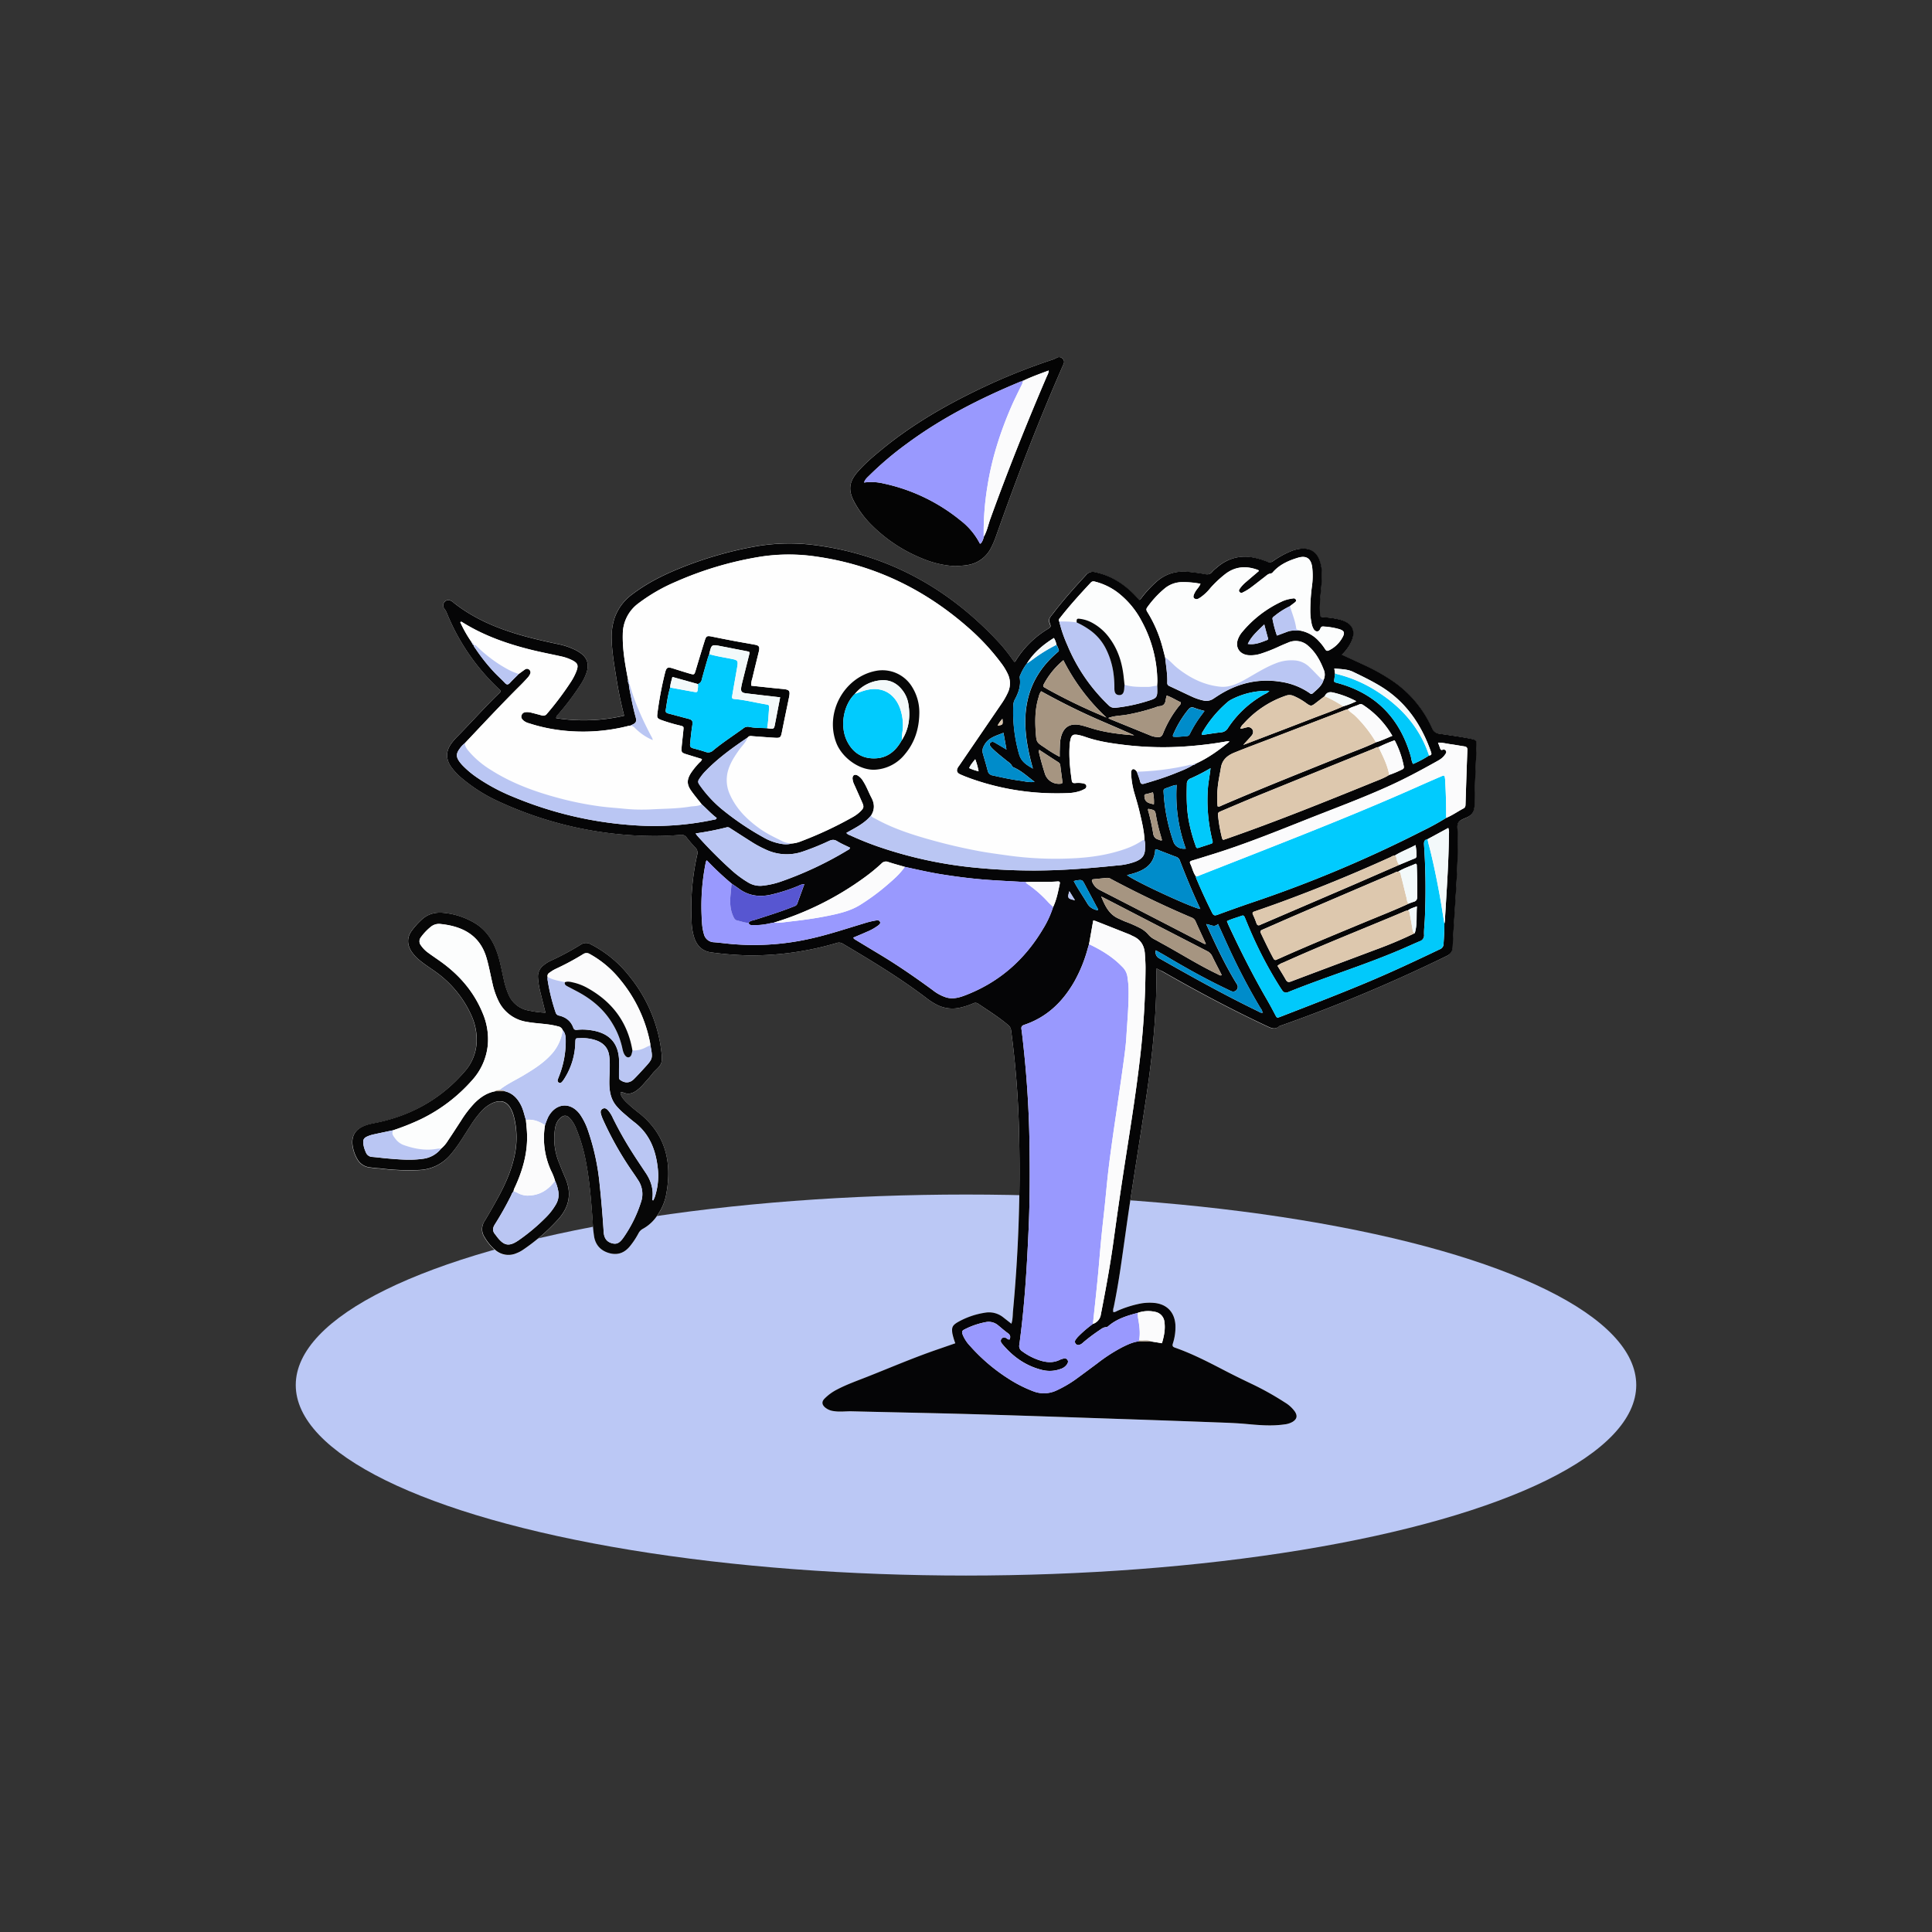 <svg id="VGS-AlchemistHombrewer_Image" data-name="VGS-AlchemistHombrewer Image" xmlns="http://www.w3.org/2000/svg" viewBox="0 0 1200 1200"><rect x="0" y="0" width="1200" height="1200" fill="#333333" stroke="none"/><defs><style>.cls-1{fill:#bbc8f5;}.cls-2{fill:#fff;}.cls-3{fill:#050506;}.cls-4{fill:#070707;}.cls-5{fill:#040404;}.cls-6{fill:#fefefe;}.cls-7{fill:#9999fe;}.cls-8{fill:#fcfdfd;}.cls-9{fill:#01cbfe;}.cls-10{fill:#fbfbfc;}.cls-11{fill:#ddc8ae;}.cls-12{fill:#01c9fb;}.cls-13{fill:#bac6f3;}.cls-14{fill:#a69581;}.cls-15{fill:#008cca;}.cls-16{fill:#5756d1;}.cls-17{fill:#f3f9fa;}</style></defs><ellipse id="Ellipse_25" data-name="Ellipse 25" class="cls-1" cx="600" cy="860.28" rx="416.3" ry="118.33"/><path class="cls-2" d="M718.39,601.51c1.41.76,2.42,1.28,3.41,1.84,21.33,12.26,43,23.8,65.33,34.23,2.52,1.18,4.82,2.14,7.23-.08a4.42,4.42,0,0,1,1.48-.55,968.12,968.12,0,0,0,102.37-43c2.65-1.31,3.81-2.77,3.93-5.68.36-8.44.93-16.88,1.47-25.32,1-15.09,1.93-30.17,1.68-45.31,0-2.11-.63-4.51.17-6.25.88-1.9,3.46-2.68,5.44-3.58,3.61-1.63,4.8-4,4.83-8.1.1-12.16.8-24.3,1.25-36.45.12-3.12-.35-3.66-3.33-4.27-6.52-1.33-13.12-2.24-19.7-3.19a5.33,5.33,0,0,1-4.65-3.46,70.43,70.43,0,0,0-26.61-30.71,124.41,124.41,0,0,0-15-8.27c-4.67-2.18-9.37-4.32-14.36-6.62a27.28,27.28,0,0,0,5.09-6.64c4.2-7.64,1.85-13.1-6.6-15.25a51.25,51.25,0,0,0-9.4-1.38c-2.53-.16-2.57-.2-2.72-2.8a71.76,71.76,0,0,1,.22-9.5c.41-5.06,1.12-10.09.95-15.18a23.5,23.5,0,0,0-1.68-8.66c-2-4.55-5.58-6.77-10.54-6.53a22.15,22.15,0,0,0-7.34,1.8,56.47,56.47,0,0,0-10.78,6,3.21,3.21,0,0,1-3.5.36,48.83,48.83,0,0,0-5.7-1.9c-9.82-2.82-18.58-.89-26.22,6a17.68,17.68,0,0,0-2.33,2.15c-1.27,1.67-2.78,1.81-4.74,1.42-3.21-.63-6.47-1-9.72-1.36-7.74-.8-14.64,1.09-20.5,6.43a73.4,73.4,0,0,0-8.41,9c-.55.71-.88,1.68-2,2-.92-1-1.82-2.05-2.77-3-6.83-7.08-14.79-12.15-24.56-14.23a5.41,5.41,0,0,0-5.8,1.92c-7.1,7.7-14.06,15.5-20.42,23.83-1.37,1.79-3,3.14-2,5.82.91,2.42.67,2.53-1.55,3.93A59.67,59.67,0,0,0,631,410.11c-.23.38-.33,1-1.1.94-1.42-1.94-2.8-3.92-4.29-5.83s-3-3.81-4.66-5.6c-30.76-33.44-68.14-54.62-113.45-60.89a122.26,122.26,0,0,0-38.23.61,235.42,235.42,0,0,0-47.35,13.72c-10.41,4.22-20.38,9.26-29.34,16.12a30.79,30.79,0,0,0-10.84,14.51,37.77,37.77,0,0,0-1.84,13.43c.2,8.16,1.68,16.17,2.94,24.21,1.22,7.69,2.8,15.32,4.81,23.16A110.84,110.84,0,0,1,345.45,446c.05-1.45,1-2.05,1.67-2.82a162.92,162.92,0,0,0,13.66-18.27,31.35,31.35,0,0,0,3.78-8c1.24-4.42.16-8.16-3.55-11a25.88,25.88,0,0,0-3.77-2.31,43.69,43.69,0,0,0-10.78-3.6c-7.95-1.69-15.88-3.48-23.68-5.75C308.06,390,294.16,384.05,282,374.51c-.42-.33-.82-.68-1.26-1-1.8-1.17-3.31-1.07-4.56.28a3.14,3.14,0,0,0-.12,4.31,11.63,11.63,0,0,1,1.39,2.45,133.41,133.41,0,0,0,32.32,47.24c1.53,1.43,1.55,1.51.13,2.89-8.9,8.6-17.08,17.9-25.77,26.7a37.08,37.08,0,0,0-3.73,4.3c-3.57,4.92-3.58,9.65-.14,14.68a38.79,38.79,0,0,0,7.25,7.51,97.64,97.64,0,0,0,21.95,13.78,231.5,231.5,0,0,0,95.35,21.56c6,.08,12.05-.23,18.05-.68a3.63,3.63,0,0,1,3.52,1.5,72.88,72.88,0,0,0,5.38,6.25,4.63,4.63,0,0,1,1.23,4.82,153,153,0,0,0-3.42,41.26A35.61,35.61,0,0,0,431.39,583c1.83,4.87,5.22,7.9,10.44,8.56a205.26,205.26,0,0,0,24,1.86,187.75,187.75,0,0,0,53.76-7.69,4.42,4.42,0,0,1,3.85.41c17.72,10.51,35.36,21.14,51.79,33.64a41.44,41.44,0,0,0,6.09,4A21.21,21.21,0,0,0,595.74,626a44.85,44.85,0,0,0,8.73-2.79,3,3,0,0,1,3.2.29c6.21,4.21,12.56,8.21,18.33,13a5.07,5.07,0,0,1,2,3.4,575.9,575.9,0,0,1,5,65.73,936,936,0,0,1-3.86,108.64c-.24,2.57-.12,5.21-1,8l-4.91-3.84a14.16,14.16,0,0,0-11.58-3,49.24,49.24,0,0,0-16.93,5.91c-3.28,2-3.8,3.26-3.23,7.07a43.67,43.67,0,0,0,1.79,6l-10.68,3.7c-14.87,5.13-29.33,11.33-44,17.1C532.34,857.63,526,859.87,520,863a30.22,30.22,0,0,0-7.88,5.79c-1.74,1.8-1.62,3.55.19,5.25a10.24,10.24,0,0,0,5.72,2.46c3.69.6,7.39,0,11.08.11,25.58.63,51.16,1.09,76.73,1.82,29.8.85,59.59,1.91,89.38,2.91q30.44,1,60.85,2.16c6.13.23,12.25.44,18.36,1,7.79.72,15.59,1.38,23.41.24a12.61,12.61,0,0,0,5.09-1.61c2.7-1.71,3.13-3.72,1.34-6.41a20.61,20.61,0,0,0-6.31-5.7,180.78,180.78,0,0,0-19.85-11.2c-5.62-2.69-11.22-5.4-16.75-8.27-10.31-5.34-20.6-10.73-31.59-14.57-1.45-.51-1.66-1.19-1.24-2.57a32.94,32.94,0,0,0,1.59-11.24c-.42-8.33-5.5-13.48-13.84-14a31.68,31.68,0,0,0-7.89.44A68.66,68.66,0,0,0,694.48,814c-.94.4-1.8,1.11-3,1a5.82,5.82,0,0,1,.26-3.07c1.61-7.87,3-15.78,4.16-23.72,2-13.69,3.85-27.41,5.92-41.1,3.31-21.83,6.84-43.62,10.1-65.46,3.86-25.85,6.52-51.8,6.36-78C718.29,603.11,718.34,602.6,718.39,601.51ZM338.8,629a58.57,58.57,0,0,1-10.14-1.27,16.61,16.61,0,0,1-12.89-10.1,49.52,49.52,0,0,1-3-9.65c-1.46-6.38-2.54-12.86-5.06-19-2.74-6.63-6.88-12.12-13.14-15.79a46.3,46.3,0,0,0-19.13-6.21c-5.29-.51-10,.77-13.95,4.61a48.15,48.15,0,0,0-5.89,6.63c-2.86,4.09-2.83,8.25-.27,12.46a25,25,0,0,0,5.55,6c3,2.51,6.35,4.55,9.51,6.85a67,67,0,0,1,22.31,27.07A37,37,0,0,1,296,644.81a29.76,29.76,0,0,1-7.6,21c-14.09,16.29-31.8,26.5-52.75,31.22-3.29.74-6.66,1.17-9.8,2.5-5.36,2.25-7.76,6.4-6.92,12.12a23.69,23.69,0,0,0,2.9,8.34,10.14,10.14,0,0,0,6.93,5.06,70.82,70.82,0,0,0,7.24.77,143,143,0,0,0,24,1,26.77,26.77,0,0,0,20.09-9.94,82.87,82.87,0,0,0,5.83-7.9c2.19-3.36,4.32-6.77,6.51-10.13a60.11,60.11,0,0,1,6.3-8.33,21.15,21.15,0,0,1,7.34-5.41c5.26-2.18,9-.77,11.52,4.32a22,22,0,0,1,1.51,4.16,52.91,52.91,0,0,1,.25,25.11c-2,8.94-5.72,17.21-10.06,25.21q-4,7.38-8.34,14.57a8.93,8.93,0,0,0,0,10.12,30,30,0,0,0,6.71,8,12.39,12.39,0,0,0,13.09,1.9,19.12,19.12,0,0,0,3.66-1.87A120.81,120.81,0,0,0,347,757.07c6.66-7.6,8.21-15.94,4.2-25.27-1.5-3.49-2.92-7-4.31-10.55a39.37,39.37,0,0,1-2.29-19c.32-3,1.13-5.84,3.54-7.9,2.13-1.82,3.91-1.75,5.84.24a20.33,20.33,0,0,1,3.93,6.45,103.93,103.93,0,0,1,6.25,21.56c2.22,11.86,3.05,23.88,4,35.89a79.57,79.57,0,0,0,1,10.09c1.1,5.35,4.49,8.51,9.59,9.84s9.14-.25,12.44-4.2a48.92,48.92,0,0,0,5.43-8.17,6.53,6.53,0,0,1,2.82-2.85,25.32,25.32,0,0,0,9.61-9.44A32.36,32.36,0,0,0,413.57,743c4.11-20.35.3-38.2-16.75-51.74a82.82,82.82,0,0,1-8.17-7c-1.53-1.59-3-3.26-3.28-5.59a2,2,0,0,1,.66-.2,3.4,3.4,0,0,1,1.24.2c3.23,1.41,6,.35,8.54-1.61a24.74,24.74,0,0,0,3.69-3.47c1.94-2.23,4-4.38,5.79-6.73,1.94-2.56,5.24-4.28,5.68-7.74.42-3.24-.34-6.53-.69-9.78a2.84,2.84,0,0,0-.06-.31,91.33,91.33,0,0,0-19.38-42.8,72.59,72.59,0,0,0-23.77-19.63,5.88,5.88,0,0,0-6.43.19,165,165,0,0,1-18.4,9.87,20.39,20.39,0,0,0-4.56,2.85,8.73,8.73,0,0,0-3.52,7.73,46.86,46.86,0,0,0,1.17,7.82C336.44,619.67,337.61,624.24,338.8,629ZM593.28,351.65c2.42-.2,4.86-.25,7.26-.62a19.66,19.66,0,0,0,14.93-10.57,56.57,56.57,0,0,0,3.45-8.15c12.57-35.64,26.18-70.87,41.37-105.49.13-.29.24-.58.37-.87a2.65,2.65,0,0,0-.7-3.18,2.73,2.73,0,0,0-3.47-.62,16.63,16.63,0,0,1-3.48,1.48,376.93,376.93,0,0,0-44.29,17.85c-21.4,10.24-41.86,22-60.3,37.08-5.57,4.55-11.12,9.14-15.83,14.6-5.33,6.2-5.85,11.43-2,18.63A60.72,60.72,0,0,0,541,325.74a94.41,94.41,0,0,0,32.58,21.45A60.78,60.78,0,0,0,593.28,351.65Z"/><path class="cls-3" d="M718.39,601.51c0,1.09-.1,1.6-.1,2.12.16,26.18-2.5,52.13-6.36,78-3.26,21.84-6.79,43.63-10.1,65.46-2.07,13.69-3.88,27.41-5.92,41.1-1.18,7.94-2.55,15.85-4.16,23.72a5.82,5.82,0,0,0-.26,3.07c1.19.1,2-.61,3-1a68.66,68.66,0,0,1,13.87-4.33,31.68,31.68,0,0,1,7.89-.44c8.34.53,13.42,5.68,13.84,14a32.94,32.94,0,0,1-1.59,11.24c-.42,1.38-.21,2.06,1.24,2.57,11,3.84,21.28,9.23,31.59,14.57,5.53,2.87,11.13,5.58,16.75,8.27A180.78,180.78,0,0,1,797.92,871a20.61,20.61,0,0,1,6.31,5.7c1.79,2.69,1.36,4.7-1.34,6.41a12.61,12.61,0,0,1-5.09,1.61c-7.82,1.14-15.62.48-23.41-.24-6.11-.57-12.23-.78-18.36-1q-30.42-1.15-60.85-2.16c-29.79-1-59.58-2.06-89.38-2.91-25.57-.73-51.15-1.19-76.73-1.82-3.69-.09-7.39.49-11.08-.11a10.24,10.24,0,0,1-5.72-2.46c-1.81-1.7-1.93-3.45-.19-5.25A30.22,30.22,0,0,1,520,863c6-3.14,12.38-5.38,18.66-7.86,14.62-5.77,29.08-12,44-17.1l10.68-3.7a43.67,43.67,0,0,1-1.79-6c-.57-3.81-.05-5.1,3.23-7.07a49.24,49.24,0,0,1,16.93-5.91,14.16,14.16,0,0,1,11.58,3l4.91,3.84c.89-2.81.77-5.45,1-8A936,936,0,0,0,633,705.63a575.9,575.9,0,0,0-5-65.73,5.07,5.07,0,0,0-2-3.4c-5.77-4.82-12.12-8.82-18.33-13a3,3,0,0,0-3.2-.29,44.85,44.85,0,0,1-8.73,2.79,21.21,21.21,0,0,1-14.41-2.22,41.44,41.44,0,0,1-6.09-4c-16.43-12.5-34.07-23.13-51.79-33.64a4.42,4.42,0,0,0-3.85-.41,187.75,187.75,0,0,1-53.76,7.69,205.26,205.26,0,0,1-24-1.86c-5.22-.66-8.61-3.69-10.44-8.56a35.61,35.61,0,0,1-1.82-10.58A153,153,0,0,1,433,531.14a4.63,4.63,0,0,0-1.23-4.82,72.88,72.88,0,0,1-5.38-6.25,3.63,3.63,0,0,0-3.52-1.5c-6,.45-12,.76-18.05.68a231.5,231.5,0,0,1-95.35-21.56,97.64,97.64,0,0,1-21.95-13.78,38.79,38.79,0,0,1-7.25-7.51c-3.44-5-3.43-9.76.14-14.68a37.08,37.08,0,0,1,3.73-4.3c8.69-8.8,16.87-18.1,25.77-26.7,1.42-1.38,1.4-1.46-.13-2.89a133.41,133.41,0,0,1-32.32-47.24,11.63,11.63,0,0,0-1.39-2.45,3.14,3.14,0,0,1,.12-4.31c1.25-1.35,2.76-1.45,4.56-.28.44.28.84.63,1.26,1,12.16,9.54,26.06,15.48,40.78,19.76,7.8,2.27,15.73,4.06,23.68,5.75a43.69,43.69,0,0,1,10.78,3.6,25.88,25.88,0,0,1,3.77,2.31c3.71,2.82,4.79,6.56,3.55,11a31.35,31.35,0,0,1-3.78,8,162.92,162.92,0,0,1-13.66,18.27c-.64.77-1.62,1.37-1.67,2.82a110.84,110.84,0,0,0,42.22-1.51c-2-7.84-3.59-15.47-4.81-23.16-1.26-8-2.74-16.05-2.94-24.21a37.77,37.77,0,0,1,1.84-13.43,30.79,30.79,0,0,1,10.84-14.51c9-6.86,18.93-11.9,29.34-16.12a235.42,235.42,0,0,1,47.35-13.72,122.26,122.26,0,0,1,38.23-.61C552.83,345,590.21,366.18,621,399.62c1.64,1.79,3.16,3.69,4.66,5.6s2.87,3.89,4.29,5.83c.77.09.87-.56,1.1-.94a59.67,59.67,0,0,1,19.43-19.22c2.22-1.4,2.46-1.51,1.55-3.93-1-2.68.58-4,2-5.82,6.36-8.33,13.32-16.13,20.42-23.83a5.41,5.41,0,0,1,5.8-1.92c9.77,2.08,17.73,7.15,24.56,14.23.95,1,1.85,2,2.77,3,1.07-.33,1.4-1.3,2-2a73.4,73.4,0,0,1,8.41-9c5.86-5.34,12.76-7.23,20.5-6.43,3.25.34,6.51.73,9.72,1.36,2,.39,3.47.25,4.74-1.42a17.68,17.68,0,0,1,2.33-2.15c7.64-6.84,16.4-8.77,26.22-6a48.83,48.83,0,0,1,5.7,1.9,3.21,3.21,0,0,0,3.5-.36,56.47,56.47,0,0,1,10.78-6,22.15,22.15,0,0,1,7.34-1.8c5-.24,8.58,2,10.54,6.53a23.5,23.5,0,0,1,1.68,8.66c.17,5.09-.54,10.12-.95,15.18a71.76,71.76,0,0,0-.22,9.5c.15,2.6.19,2.64,2.72,2.8a51.25,51.25,0,0,1,9.4,1.38c8.45,2.15,10.8,7.61,6.6,15.25a27.28,27.28,0,0,1-5.09,6.64c5,2.3,9.69,4.44,14.36,6.62a124.41,124.41,0,0,1,15,8.27,70.43,70.43,0,0,1,26.61,30.71,5.33,5.33,0,0,0,4.65,3.46c6.58,1,13.18,1.86,19.7,3.19,3,.61,3.45,1.15,3.33,4.27-.45,12.15-1.15,24.29-1.25,36.45,0,4.07-1.22,6.47-4.83,8.1-2,.9-4.56,1.68-5.44,3.58-.8,1.74-.2,4.14-.17,6.25.25,15.14-.71,30.22-1.68,45.31-.54,8.44-1.11,16.88-1.47,25.32-.12,2.91-1.28,4.37-3.93,5.68a968.12,968.12,0,0,1-102.37,43,4.42,4.42,0,0,0-1.48.55c-2.41,2.22-4.71,1.26-7.23.08-22.3-10.43-44-22-65.33-34.23C720.81,602.79,719.8,602.27,718.39,601.51Zm-425-201.9,0,0c.09.5.23,1,.8,1.11v0c0,.92.7,1.51,1.16,2.19A115.66,115.66,0,0,0,307,417.54c2.17,2.3,4.54,4.41,6.7,6.71,1.19,1.25,2,1,3.06-.11,1.78-1.93,3.68-3.74,5.53-5.6,1.28-.92,2.54-1.87,3.84-2.76a2,2,0,0,1,2.63.2,2.12,2.12,0,0,1,.53,2.6,8.43,8.43,0,0,1-1.36,2.12c-1.48,1.65-3,3.28-4.56,4.84-11.84,11.76-23.22,24-34.67,36.11a14.58,14.58,0,0,0-3.22,3.43c-2.24,3-2.26,5-.06,8.07a22.66,22.66,0,0,0,2.26,2.64,57.53,57.53,0,0,0,8.77,7.26,118.94,118.94,0,0,0,22.9,12.13A234.1,234.1,0,0,0,392,512.46a178.44,178.44,0,0,0,51.34-3.32c.65-.15,1.51,0,1.79-1.14-3.34-2.47-6.14-5.64-9.28-8.44-2.14-2.73-4.38-5.4-6.4-8.22-3-4.12-2.93-7.12-.16-11.4a47.23,47.23,0,0,1,5-6.14c.61-.66,1.53-1.12,1.7-2.37l-9.59-2.94c-3.05-.94-3.32-1.28-3-4.52.31-3.47.74-6.93,1.07-10.4.23-2.34.2-2.33-2-2.92a106,106,0,0,1-11.82-3.49c-2.3-.9-2.63-1.45-2.34-3.77a218.9,218.9,0,0,1,4.78-25.5c.86-3.4,1.6-3.79,4.87-2.74,3.42,1.09,6.83,2.18,10.27,3.18,3.09.9,3.05.83,3.95-2.18,1.84-6.16,3.7-12.32,5.63-18.46.83-2.66,1.47-2.9,4.17-2.35q7.13,1.46,14.28,2.81c4.25.8,8.52,1.49,12.77,2.3,2.35.44,2.85,1.21,2.48,3.48-.06.41-.18.82-.28,1.23-1.32,5.43-2.69,10.85-3.95,16.3a11.36,11.36,0,0,0-.62,4.44c6.5.69,12.89,1.42,19.29,2,4.44.41,5,1,4.14,5.28-1.46,7.13-3,14.25-4.39,21.4-.69,3.51-1,3.86-4.5,3.65-4.43-.26-8.85-.63-13.27-.94-1.24-.08-2.56-.5-3.5.78-9.45,6.39-18.68,13-26.6,21.33a29.43,29.43,0,0,0-2.6,3.19c-2,2.77-2,3.11,0,5.84A75.54,75.54,0,0,0,448,502.32a174.38,174.38,0,0,0,26.41,17.9,32.42,32.42,0,0,0,7.57,3.16c3.16.84,6.35,1.48,9.62.55a19.2,19.2,0,0,0,6.12-1.49,232.66,232.66,0,0,0,31.74-14.86,22.83,22.83,0,0,0,5.08-3.76c1.94-2,2.09-2.75.95-5.34-1.6-3.67-3.25-7.33-4.88-11a10.29,10.29,0,0,1-1.14-3.93c0-2,1.31-2.86,3.15-1.91a9.6,9.6,0,0,1,3.47,3.6c2.08,3.2,3.35,6.81,5.12,10.16,2,3.76,2.16,7.42-.18,11.08-4.08,5-9.87,7.7-15.34,10.85a3.81,3.81,0,0,0,2,1.34q8.32,3.87,17,6.92a261.27,261.27,0,0,0,62,13.43,367,367,0,0,0,48.73,1.42c12.89-.47,25.71-1.59,38.53-2.9a39.71,39.71,0,0,0,11.42-2.44c4.37-1.81,5.86-4,5.87-8.7a15,15,0,0,0-.37-4.72c-.34-6.13-1.83-12.06-3.24-18-.94-4-2.15-7.89-3.28-11.79a52.81,52.81,0,0,1-1.82-11.47,4.36,4.36,0,0,1,.07-1.25c.32-1.5,1.25-1.9,2.5-1a7.33,7.33,0,0,1,1,1.16c.68,2,1.48,3.94,2,6,.43,1.69,1.26,1.84,2.74,1.4,6.36-1.87,12.68-3.82,18.82-6.3,3.88-1.57,7.85-3,11.38-5.31l0,0a1.89,1.89,0,0,0,1.62-.79c7.7-3.49,14.47-8.39,21-13.74a6.35,6.35,0,0,0-2.31,0c-7.38,1.33-14.83,2.24-22.31,2.84a201.15,201.15,0,0,1-39.56-.61c-8.5-1-17-2.18-25.11-5a35,35,0,0,0-4.25-1.23c-3.76-.78-4.75-.09-5.43,3.64a13.86,13.86,0,0,0-.25,1.57c-.67,7.74.11,15.4,1.23,23.05.19,1.38.91,1.65,2.16,1.55a15.87,15.87,0,0,1,5.05.21c.84.21,1.66.52,1.85,1.5a1.85,1.85,0,0,1-1.21,2,16.76,16.76,0,0,1-2.88,1.28,27.12,27.12,0,0,1-7.48,1.24,167.61,167.61,0,0,1-20.9-.47,157.78,157.78,0,0,1-38.89-8.41c-2.38-.85-4.76-1.75-7.06-2.8-2.08-1-2.43-2.43-1.28-4.39.27-.46.62-.86.92-1.3L622.08,437a45.83,45.83,0,0,0,3.93-6.87,13.41,13.41,0,0,0-.1-11.65,37.25,37.25,0,0,0-4.13-6.74,141.23,141.23,0,0,0-17.64-19.49c-27.68-25.16-59.79-41.24-97-46.56a115.31,115.31,0,0,0-34.45,0,215.2,215.2,0,0,0-53,15.66,109,109,0,0,0-23,13.26,23.8,23.8,0,0,0-9.85,19c-.27,9.68,1.46,19.14,3.27,28.58a3.45,3.45,0,0,0,.5,2.65l0,0a19.61,19.61,0,0,0,.18,2.18c1.2,6.21,2.37,12.43,4.06,18.52.7,2.52.15,3.59-2.34,4.65-.38.16-.74.36-1.11.55a3.28,3.28,0,0,0-.63,0,114.34,114.34,0,0,1-44.62,2.54,103.64,103.64,0,0,1-17.55-4.06A8.87,8.87,0,0,1,325,447.4c-.86-.84-1.51-1.76-1.06-3.08a2.82,2.82,0,0,1,2.6-2,10.36,10.36,0,0,1,3.76.39c2.05.51,4.08,1.06,6.12,1.61a2.81,2.81,0,0,0,3.31-1,191,191,0,0,0,15-20,36.54,36.54,0,0,0,3.2-6.18c1.54-4,1-5.32-2.91-7.26a29.46,29.46,0,0,0-6.57-2.24c-5.87-1.31-11.78-2.43-17.62-3.85-15.34-3.74-30.14-8.88-43.63-17.31-.32-.2-.64-.58-1.34-.07a78.44,78.44,0,0,0,7.07,12.43A.78.78,0,0,0,293.43,399.61ZM715,833.2l6.7,1.12c1.28-4.33,2.17-8.61,1.55-13.11a7.06,7.06,0,0,0-5.72-6.36,19.47,19.47,0,0,0-10.88.61c-6.5,1.71-12.89,3.65-18.15,8.13a2.51,2.51,0,0,1-1.36.73c-2,0-3.29,1.3-4.77,2.24a110,110,0,0,0-9.56,7.24,6.05,6.05,0,0,1-2.37,1.51,2.07,2.07,0,0,1-2.28-.66,1.92,1.92,0,0,1-.19-2.35,15.51,15.51,0,0,1,1.56-2,73.23,73.23,0,0,1,9.3-8,7.22,7.22,0,0,0,4.92-5.86c2.91-14.92,5.69-29.85,7.78-44.91,1.89-13.59,3.79-27.18,5.86-40.74,3.77-24.73,7.92-49.4,10.76-74.27a506.16,506.16,0,0,0,3.35-55.31c0-3-.21-5.91-.4-8.86-.32-5.06-2.62-8.82-7.36-10.91-.77-.34-1.5-.79-2.28-1.1q-10.58-4.22-21.17-8.38a6.66,6.66,0,0,0-1.27-.24c-.87,4.95-1.73,9.81-2.58,14.66-.3,1-.61,2-.89,3a89.6,89.6,0,0,1-8.21,20.2c-7.21,12.63-17.07,22.23-31.12,26.94-1.48.5-2,1.13-1.78,2.71.55,3.86.95,7.75,1.36,11.64q3.15,29.33,3.63,58.83c.28,18,.26,35.93-.55,53.88-1.07,24-2.5,47.91-5.76,71.69a3.78,3.78,0,0,0,1.74,4,37.59,37.59,0,0,0,11.83,5.93c4,1.13,7.91,1.27,11.73-.67a11.45,11.45,0,0,1,2.1-.68,2.05,2.05,0,0,1,2.5.8c.65,1,.25,1.83-.24,2.67a7.37,7.37,0,0,1-4,2.94,19.45,19.45,0,0,1-11.85.55c-10.06-2.55-18-8.32-24.57-16.24a3.37,3.37,0,0,1-.52-.79,2.13,2.13,0,0,1,.32-2.37,2.1,2.1,0,0,1,2.32-.55c.89.27,1.46,1.27,2.55,1.1.81-1.69.44-2.9-1.14-4-2.06-1.46-3.95-3.17-5.92-4.77a9.06,9.06,0,0,0-7.71-2,48.57,48.57,0,0,0-12.84,4.36c-2.09,1-2.18,1.6-1.32,3.81a22.83,22.83,0,0,0,4.58,6.79A112,112,0,0,0,626,856.08,81.57,81.57,0,0,0,641.48,864a18.28,18.28,0,0,0,15-.53A74.1,74.1,0,0,0,667.73,857c4.63-3.34,9.18-6.77,13.77-10.16a103.8,103.8,0,0,1,15.41-10c3.3-1.65,6.64-3.24,10.38-3.72ZM642.69,485.58l.06.23-.1-.19c-4.25-3.07-8-6.8-12.93-8.93a2.42,2.42,0,0,1-1.17-1c-.79-1.61-2.31-2.43-3.61-3.48-2.86-2.34-5.8-4.58-8.43-7.17-1.84-1.81-2.24-2.93-1.35-3.7,1.36-1.2,2.55-.19,3.72.49,1.94,1.12,3.86,2.28,6.26,3.72-.67-3.78-1.24-7-1.86-10.4-4.74,1.93-9.62,3-12.12,8.07a6.1,6.1,0,0,0-.7,4.74c1,3.54,2.08,7.09,3,10.66a3.65,3.65,0,0,0,3.08,3c5.66,1.26,11.33,2.5,17.07,3.26C636.6,485.31,639.6,486.18,642.69,485.58Zm244.92-16.34c1.82-.12,1.58-1.17,1.14-2.41-6-17.1-15.81-31.31-31.66-40.83-5.42-3.26-11.08-6-16.78-8.75-3.63-1.72-7.5-1.58-11.54-2.07.19,1.32.31,2.25.44,3.19-.13,1-.24,2.08-.39,3.12-.34,2.16-.34,2.13,1.72,2.69,23.87,6.39,38.82,21.76,45.64,45.33.47,1.61.5,3.34,1.5,5A61.44,61.44,0,0,0,887.61,469.24ZM637.84,412.08a31.3,31.3,0,0,0-4.06,7.11,3,3,0,0,0-.38,1.83c.77,4.84-.77,9.18-3,13.33a8.19,8.19,0,0,0-1,3.61,95.2,95.2,0,0,0,3.56,30.38c1.29,4.67,4.52,6.69,8.62,9.06a141.26,141.26,0,0,1-3.71-16.49c-1.37-9.06-1.54-18.1.66-27.07,2.73-11.14,8.79-20.24,17.31-27.8,2.3-2.05,2.25-1.33,1-4.43a9.7,9.7,0,0,0-.62-1.08,11.4,11.4,0,0,0-1.59-4.26C647.84,400.49,642,405.4,637.84,412.08ZM784.12,629a.55.55,0,0,0,.06.26s.18,0,.19,0c.06-.19,0-.27-.3-.24.07-1.49-1-2.51-1.65-3.66q-9.75-16.51-17.9-33.9c-2.67-5.72-5.22-11.51-8-17.57-2.33,2.46-4.78.24-7.33.09,5.87,12.9,11.72,25.43,19,37.23a2.85,2.85,0,0,1,0,3.51,2.73,2.73,0,0,1-3.4.89,21.73,21.73,0,0,1-2.3-1.06c-13-6.14-25.54-13.13-37.9-20.48-2.16-1.28-4.36-2.49-6.68-3.81a4.24,4.24,0,0,0,2.36,5.1c20,11.37,40.13,22.59,60.87,32.64C782.11,628.47,783,629.23,784.12,629Zm85.14-91.89c3.09-1.28,6.18-2.59,9.28-3.85a1.69,1.69,0,0,0,1.31-1.85,40.39,40.39,0,0,0-.63-6.51c-4.35,2.34-8.76,3.94-12.75,6.43a6,6,0,0,0-2.63,1q-33.6,15.21-68.2,28c-5.45,2-10.92,3.91-16.4,5.8-1.15.4-1.55.81-1,2a50.27,50.27,0,0,1,2.14,5.28c.52,1.54,1.37,1.62,2.62.95.56-.3,1.16-.51,1.74-.76q28.2-12.12,56.39-24.24C850.53,545.26,859.89,541.17,869.26,537.1Zm-35-98.39a50.05,50.05,0,0,0,8.17-3.15,57.86,57.86,0,0,0-13.92-5.3c-2.66-.72-4.47-.35-5.73,2.13-1.92,1.47-3.85,2.93-5.76,4.41-2.41,1.87-2.95,1.91-5.53.06a39.32,39.32,0,0,0-7.93-4.58,6.35,6.35,0,0,0-4.86-.19,61.86,61.86,0,0,0-26.34,17.49,7.3,7.3,0,0,0-2,2.88c1.33.22,2.48-.44,3.69-.62a4.45,4.45,0,0,1,1.85-.18c2.43.62,3.21,3.21,1.5,5.22s-3.5,3.9-5.18,5.76l2.19-.79c13.19-5.05,26.4-10.07,39.58-15.17C820.77,444.05,827.66,441.7,834.29,438.71Zm44.48,140.88c1.66-5.38.87-10.89,1.32-16.65-2.31.84-4.21,1.4-5.8,2.66a6,6,0,0,0-1.22.21c-25.34,10.74-51,20.78-76.06,32.1a10.76,10.76,0,0,0-3.52,2c1.72,2.85,3.51,5.68,5.16,8.6.83,1.46,1.65,1.72,3.29,1.1,17.44-6.62,34.94-13.11,52.4-19.7A260.13,260.13,0,0,0,878.77,579.59ZM657.94,386.06a82.19,82.19,0,0,0,5,14.64,109.52,109.52,0,0,0,25.63,37.36,5.06,5.06,0,0,0,4.48,1.54A102.24,102.24,0,0,0,712,435.69c7-2.14,7-2.19,6.72-9.68,0-1.05.17-2.1.15-3.15a79.51,79.51,0,0,0-9.71-37A53.92,53.92,0,0,0,694,367.84a39.47,39.47,0,0,0-13.31-6.42c-1.08-.29-2.13-.68-3.18.44-6.7,7.18-13.29,14.45-19.33,22.21A1.51,1.51,0,0,0,657.94,386.06ZM875,561.24a29.53,29.53,0,0,1,2.93-1.08c1.83-.48,2.35-1.57,2.36-3.43,0-6.3,0-12.59-.29-18.88,0-.48.12-1.05-.67-1.42-3.56,1.67-7.49,2.82-10.94,5-.92-.18-1.62.4-2.38.73q-30,12.82-59.93,25.69c-7.27,3.13-14.5,6.34-21.76,9.49-1.07.46-1.85.83-1.16,2.29,2.48,5.25,5,10.47,7.76,15.59.58,1.08,1.21,1.32,2.25.74a15.39,15.39,0,0,1,1.44-.64c17.81-8,35.88-15.4,53.9-22.9C857.37,568.77,866.32,565.29,875,561.24ZM440.53,406.32c-.32.88-.68,1.75-.94,2.65-1.25,4.31-2.52,8.63-3.68,13a3.53,3.53,0,0,1-2.47,2.92l-15.83-4.42c-.52,2.28-1.3,4.34-1.37,6.57-1.4,4.55-2,9.27-2.74,13.95-.23,1.41.45,1.87,1.62,2.17,3.88,1,7.73,2.09,11.62,3.08,3.39.86,3.73,1.31,3.18,4.83s-.92,7.33-1.29,11c-.16,1.61.36,2.3,1.85,2.69,2.65.69,5.29,1.44,7.89,2.3a4.39,4.39,0,0,0,4.61-1c5.95-4.91,12.43-9.11,18.67-13.63a4.17,4.17,0,0,1,3.51-1c3.73.83,7.55.63,11.33.87,4.31.69,4.31.69,5-3.36.09-.52.21-1,.31-1.55.9-4.71,1.81-9.42,2.74-14.27l-1.83-.21c-6.49-.75-13-1.47-19.46-2.28-2.66-.34-3.25-1.2-2.88-3.76.13-.83.29-1.66.5-2.48,1.44-5.82,2.91-11.64,4.36-17.46.52-2.06.52-2.06-1.49-2.45q-7.9-1.53-15.81-3.08C441.92,400.22,441.92,400.21,440.53,406.32Zm422.34,75a66.81,66.81,0,0,0,7.77-3.26c.92-.41,1.53-.83,1.26-2.11a58,58,0,0,0-5.68-16.13,91.22,91.22,0,0,0-10,4.22,5.34,5.34,0,0,0-2.39.76q-35.64,14.43-71.28,28.89c-8,3.27-16,6.68-23.93,10.06-2.27,1-2.23,1-2,3.52a91,91,0,0,0,2.12,12.16c.19.78.21,1.67,1.07,2.24.87-.29,1.77-.58,2.66-.89C793,510.13,823,498,852.86,485.88,856.25,484.5,859.75,483.29,862.87,481.29Zm34.26,92.34a13.64,13.64,0,0,0,.44-4.07c.4-6.31.76-12.63,1.14-18.95.64-10.85,1.15-21.7,1.23-32.57a7.68,7.68,0,0,0-.4-3.8l-12.9,7c-2.27.4-2.25,2-2.14,3.8a402.52,402.52,0,0,1,.47,46c-.16,3.16-.57,6.33-.47,9.49a3.78,3.78,0,0,1-2.68,4.08c-3.89,1.65-7.72,3.41-11.6,5.08-23,9.86-47,17.16-70.15,26.53a2.76,2.76,0,0,1-3.63-1c-.55-.77-1.06-1.57-1.57-2.37a252.82,252.82,0,0,1-19-36.51c-.91-2.14-1.79-4.29-2.68-6.43-.35-.84-.75-1.54-1.86-1.14-3.05,1.11-6.22,1.91-9.27,3.37.41,1,.73,1.88,1.12,2.72C770.48,590.55,778.28,606,787,621c1.75,3,3.39,6.09,5,9.17,1.14,2.16,1.11,2.21,3.53,1.27,17.32-6.71,34.65-13.38,51.8-20.52,15.89-6.61,31.46-13.91,47-21.33a3.49,3.49,0,0,0,2.29-3.32C896.9,582.07,897.18,577.86,897.13,573.63Zm-60-133.1c-.6.18-1.22.32-1.8.54l-45.83,17.59c-7.59,2.91-15.22,5.72-22.74,8.78-4.21,1.72-7.57,4.24-8.42,9.35-.72,4.37-1.73,8.7-2.07,13.13a53.76,53.76,0,0,0,0,10.91c1.21.38,2-.29,2.85-.65,25.41-10.94,51.14-21.11,76.79-31.44,6.26-2.52,12.62-4.77,18.7-7.7,3.44-1,6.63-2.58,10.16-4a57.42,57.42,0,0,0-18.28-19.24,2.31,2.31,0,0,0-2.38-.22C841.83,438.66,839.34,439.2,837.17,440.53ZM898.24,508c3.82-1.56,7.17-4,10.78-5.91,1.15-.62,1.19-1.58,1.23-2.66.36-11.19.71-22.38,1.15-33.56.06-1.52-.51-2.09-1.88-2.29-2.92-.44-5.82-1-8.75-1.39-2.44-.34-4.86-1-7.58-.94.48,1.32.9,2.38,1.26,3.47.27.82.62,1.32,1.59.95a1.55,1.55,0,0,1,2.11.85c.41.9-.23,1.57-.71,2.28-1.58,2.35-4,3.49-6.37,4.82-8.94,5-17.94,9.8-27.25,14.07-17.07,7.82-34.69,14.29-52.13,21.21-19.2,7.62-38.35,15.37-58.09,21.54-4.32,1.35-8.64,2.73-13,4-1.18.36-2,.68-1.26,2.14,1.24,2.53,1.7,5.41,3.45,7.71a3.06,3.06,0,0,0,.09.92q4.65,11.12,10.07,21.87c.82,1.63,1.7,1.66,3.27,1.09,7.23-2.66,14.48-5.26,21.77-7.73A780.81,780.81,0,0,0,883.28,516.2,159.65,159.65,0,0,0,898.24,508Zm-97-131.49a46.8,46.8,0,0,0-9.57,6.07c-.65.52-1.48.95-1.26,2a69.36,69.36,0,0,0,2.73,10.2l6.78-2.52c2.23-.84,4.58-.51,6.88-.66a20.42,20.42,0,0,1,12.31,6.6,32.28,32.28,0,0,1,3.91,5c.67,1.07,1.29,1.37,2.54.73a19.2,19.2,0,0,0,8.44-8.31c1.38-2.63.89-3.79-2-4.75a45,45,0,0,0-9.65-1.66c-1.13-.12-1.77-.05-2.3,1.32-.87,2.27-3,2.25-4.23.1a11.45,11.45,0,0,1-1.17-3.26,39,39,0,0,1-.82-7.23,115.94,115.94,0,0,1,1-15.8,46.89,46.89,0,0,0,.18-12c-.78-5.45-3.65-7.44-8.9-5.85-5.76,1.75-11.25,4.17-15.41,8.83a2.47,2.47,0,0,1-1.58,1c-1.5.1-2.45,1.15-3.53,2-2.77,2.11-5.49,4.29-8.28,6.38a31.3,31.3,0,0,1-5.39,3.31,1.51,1.51,0,0,1-2-.24c-.64-.69-.36-1.36.06-2a21.34,21.34,0,0,1,4.1-4.39c2.6-2.26,5.24-4.48,7.87-6.72-.24-.26-.36-.49-.53-.55-7.34-2.77-14.26-2.32-20.61,2.66a70.58,70.58,0,0,0-9,8.48,29.61,29.61,0,0,1-5.94,5.68c-1.21.76-2.47,1.87-4,.86-1-.65-.73-2,.58-4.29.93-1.61,2.39-2.89,3.19-4.85a55,55,0,0,0-12.45-1,17.25,17.25,0,0,0-9.83,3.93,62.15,62.15,0,0,0-10.73,11.6c-.89,1.19-.62,2,.06,3.07a80.11,80.11,0,0,1,9,20.53c.72,2.52,1.34,5.08,2,7.62.51,5.25,1.51,10.46,1.32,15.76,0,1.16.55,1.65,1.52,2.09,4.59,2.12,9.15,4.34,13.75,6.46a34.48,34.48,0,0,0,7.18,2.42,7.87,7.87,0,0,0,6.33-1.2c1.49-1,3-2,4.52-2.91,11.67-7,24.21-9.73,37.69-7.44a42.44,42.44,0,0,1,17,6.64c.74.51,1.42,1.33,2.47.37,2.64-2.4,5.58-4.55,6.62-8.23a7.76,7.76,0,0,0,0-6.48c-2.13-5.44-4.93-10.53-9.4-14.44A11.41,11.41,0,0,0,800,399.2c-1.75.72-3.51,1.45-5.24,2.23A94.21,94.21,0,0,1,783.32,406a20.2,20.2,0,0,1-8.12,1c-5.53-.61-8.28-5.17-6.17-10.3a14.47,14.47,0,0,1,2.05-3.56,70.36,70.36,0,0,1,25.61-19.73,20,20,0,0,1,3.3-1.1,27.39,27.39,0,0,1,3.11-.56,1.53,1.53,0,0,1,1.84.88c.24.69-.19,1.21-.72,1.61C803.22,375,802.21,375.75,801.21,376.51ZM465,573.23c.78-1.4,2.3-1.4,3.56-1.8,8-2.57,16.08-5.06,23.91-8.18,1.06-.42,2.26-.65,2.72-1.94,1.45-4,2.92-8,4.43-12.17a7.74,7.74,0,0,0-3.55,1,105.84,105.84,0,0,1-17.74,5.66c-7,1.43-13.4.5-19.24-3.74-1.53-1.12-3.11-2.17-4.66-3.24A187.49,187.49,0,0,1,439,534.37c-.36.56-.53.7-.56.87A137,137,0,0,0,436,572.76a30.83,30.83,0,0,0,1.21,7.49,6.57,6.57,0,0,0,6.2,5c2.63.2,5.25.51,7.88.8a158.89,158.89,0,0,0,51.95-3c11.24-2.49,22.15-6.15,33.16-9.44a50.86,50.86,0,0,1,8-1.94c.94-.12,1.73,0,2.16.87s-.22,1.56-.89,2.12a32.37,32.37,0,0,1-7.43,4.18c-2.73,1.24-5.51,2.36-8.27,3.54.48,1,1.35,1.28,2,1.71q7.31,4.44,14.64,8.84c11.32,6.82,22.17,14.34,32.82,22.15a26.24,26.24,0,0,0,8.32,4.46c4.46,1.27,8.57-.07,12.62-1.67,20.52-8.08,36.12-21.9,47.36-40.77a60.35,60.35,0,0,0,6.35-13.74c2.19-4.59,3.09-9.55,4.11-14.48.25-1.24-.36-1.46-1.39-1.39-6.61.48-13.24.12-19.86.38-7.57-.43-15.14-.79-22.7-1.31-9.77-.68-19.48-1.91-29.15-3.44-7.8-1.23-15.47-3-23.18-4.69-3.43-1-6.9-1.92-10.29-3a3.7,3.7,0,0,0-4.21,1,113.65,113.65,0,0,1-10.78,8.8,188,188,0,0,1-56.22,27.92c-.92.17-1.85.29-2.76.51a42.32,42.32,0,0,1-10.28,1C466.33,574.6,465.3,574.55,465,573.23Zm63-46.69c-2.75-1.37-5.57-2.57-8.18-4.15-1.79-1.08-3.2-.84-5,0A158,158,0,0,1,498.39,529a30.41,30.41,0,0,1-22.83-1.37,67.3,67.3,0,0,1-7.83-4.15c-4.56-2.86-9.08-5.79-13.62-8.7-.87-.56-1.58-1.23-2.85-.88a177.35,177.35,0,0,1-19.18,3.74,16.36,16.36,0,0,0,1,1.42,276,276,0,0,0,21.23,21.36A66,66,0,0,0,465,548.3a14.32,14.32,0,0,0,9.16,1.76,51.14,51.14,0,0,0,11.08-2.58,220.58,220.58,0,0,0,41.46-19.57A2,2,0,0,0,528,526.54Zm130.21-56.49c0-1.53,0-2.47,0-3.4.16-2.84,0-5.71.71-8.51,1.54-6.5,5.63-9.17,12.16-7.77,2.36.51,4.66,1.31,7,2,8.59,2.65,17.45,3.63,26.4,4.35-9.67-4.43-19.53-8.39-29.18-12.83s-19.27-9.36-28.61-14.54a8.7,8.7,0,0,0-1.49,3.44c-2.32,7.28-2.39,14.75-1.84,22.26.43,5.94.42,6,5.51,9.28A79.08,79.08,0,0,0,658.16,470.05ZM700,543.55c5.07,4,41.68,20.89,45.54,21-4.71-10-8.87-20.12-12.82-30.34a3.69,3.69,0,0,0-2.54-2.11L719.55,528a2.72,2.72,0,0,0-2-.33C716.83,538.39,708.88,541.47,700,543.55Zm49,42.7c-2.24-4.85-4.44-9.53-6.53-14.25a4.22,4.22,0,0,0-2.55-2.16c-16.92-7.17-33.46-15.15-49.68-23.78a4.52,4.52,0,0,0-2.68-.8c-2.73.29-5.46.55-8.19.82-1.14.11-1.44.65-.94,1.7a9.5,9.5,0,0,0,4.28,4.82q32.28,16.53,64.46,33.23A2.34,2.34,0,0,0,749,586.25Zm-65-29.42c2.28,5.64,4.73,11,10.63,13.65,1.43.64,2.85,1.36,4.32,1.93a78,78,0,0,1,8.7,3.78,17.38,17.38,0,0,1,5.54,4.16,12.06,12.06,0,0,0,3.92,3.11c1.59.82,3.13,1.74,4.71,2.6,11.58,6.31,22.71,13.42,34.65,19.09.68.32,1.31,1.05,2.39.53-2-4-4.09-7.91-6-11.88a6.37,6.37,0,0,0-3-3q-27-13.89-54-27.88C691.89,560.86,688,558.85,684,556.83Zm67.87-79.7a119.77,119.77,0,0,1-12.3,6.35,3.44,3.44,0,0,0-2.4,3.55c-.23,7.72-.19,15.41,1.24,23a101.73,101.73,0,0,0,4.2,15.24c.27.76.37,1.78,1.63,1.38,2.71-.87,5.42-1.73,8.12-2.63a1.11,1.11,0,0,0,.78-1.49c-.2-.71-.34-1.44-.5-2.16a103.39,103.39,0,0,1-2.37-31.13C750.63,485.39,751.4,481.58,751.89,477.13ZM688.4,445.94a9.17,9.17,0,0,0,1.08.7l25.8,10.49a13.34,13.34,0,0,0,3.7.67c1.94.22,2.79-.63,3.46-2.36a66.89,66.89,0,0,1,9.66-16.66c.55-.7,1.45-1.27,1.28-2.6-2.87-1.24-5.55-3.1-8.71-4.14a21.12,21.12,0,0,0-.63,2.6c-.27,2.43-1.38,3.9-4,4a8.38,8.38,0,0,0-2.11.64A126.36,126.36,0,0,1,699.54,444C695.92,444.59,692.17,444.53,688.4,445.94Zm-1.16-.25a127.24,127.24,0,0,1-26.76-35.61,49.79,49.79,0,0,0-12.25,15.07c-.42.8-.4,1.36.46,1.81s1.46.84,2.19,1.26A347.06,347.06,0,0,0,683,443.86Zm101.17-16.57a48,48,0,0,0-24.16,5.69,10.72,10.72,0,0,0-2,1.46,71.8,71.8,0,0,0-15,17.88c-.39.66-1,1.26-.71,2.37,4-.57,7.94-1.23,11.91-1.66a5.3,5.3,0,0,0,4.26-2.68A64.57,64.57,0,0,1,785.77,431,6.66,6.66,0,0,0,788.41,429.12Zm-57.56,58.44c-2.33.2-4,1.13-5.79,1.72-2.43.8-2.46.85-2.29,3.29a111.51,111.51,0,0,0,6.09,30.29c1.06,3,4.09,4.71,7.67,4.25A97.37,97.37,0,0,1,730.85,487.56Zm17.27-46a54.86,54.86,0,0,1-6.22-1.88c-1.86-.81-2.9-.18-4,1.22a64.14,64.14,0,0,0-8.73,14.25c-.31.73-.95,1.43-.5,2.38,2.84.3,5.66-.18,8.5-.34,1.35-.08,1.71-1,2.19-2a76.72,76.72,0,0,1,5.54-9.21C745.9,444.62,747,443.2,748.12,441.6ZM645.48,465.74a3.42,3.42,0,0,0,0,2.24c1,4.3,2.24,8.55,3.58,12.76a9.06,9.06,0,0,0,8.86,6.1c2-.09,2.08-.11,1.82-2.26-.36-3-.82-6.05-1.17-9.08a2.59,2.59,0,0,0-1.23-2.06C653.48,471,649.61,468.42,645.48,465.74Zm21.46,81.55c2.63,5,5.7,9.31,8.39,13.85,1.54,2.62,3.77,3.67,6.51,4.31.25-1.16-.44-1.77-.82-2.49-2.3-4.39-4.66-8.76-7-13.17-1.8-3.44-1.77-3.46-5.55-2.95A15.3,15.3,0,0,0,666.94,547.29ZM785.26,387.85c-4,3.89-7.86,7.12-10.22,12.11,4.6.67,8.26-1,12-2.43.62-.24.66-.69.5-1.28C786.78,393.62,786.09,391,785.26,387.85Zm-72,114.53c-.45.61-.08,1.21.07,1.8a131.66,131.66,0,0,1,2.89,13.29c.29,2.15,1.23,3.46,3.31,4,.66.18,1.25.75,2.21.38-.29-1-.56-2-.85-3a111.86,111.86,0,0,1-2.84-12C717.45,503.22,717.46,503.22,713.3,502.38Zm2.82-10.24c-1.52.4-2.81.82-4.13,1.07s-1.22.9-1.07,2c.45,3.5,3.17,3.67,5.8,4.38A26.06,26.06,0,0,0,716.12,492.14ZM607.83,479.07a42.29,42.29,0,0,0-2.1-7.51c-1.48,1.91-2.92,3.46-3.77,5.52A31.58,31.58,0,0,0,607.83,479.07Zm56.36,74.47c-1.27,4.34-1.07,4.63,3.49,5.62C666.54,557.32,665.52,555.67,664.19,553.54ZM622.63,446.47a16.57,16.57,0,0,0-3,4.27C623,450.19,623,450.19,622.63,446.47Z"/><path class="cls-4" d="M338.8,629c-1.19-4.78-2.36-9.35-3.47-13.95a46.86,46.86,0,0,1-1.17-7.82,8.73,8.73,0,0,1,3.52-7.73,20.39,20.39,0,0,1,4.56-2.85,165,165,0,0,0,18.4-9.87,5.88,5.88,0,0,1,6.43-.19,72.59,72.59,0,0,1,23.77,19.63A91.33,91.33,0,0,1,410.22,649a2.84,2.84,0,0,1,.06.31c.35,3.25,1.11,6.54.69,9.78-.44,3.46-3.74,5.18-5.68,7.74-1.79,2.35-3.85,4.5-5.79,6.73a24.74,24.74,0,0,1-3.69,3.47c-2.59,2-5.31,3-8.54,1.61a3.4,3.4,0,0,0-1.24-.2,2,2,0,0,0-.66.2c.29,2.33,1.75,4,3.28,5.59a82.82,82.82,0,0,0,8.17,7c17.05,13.54,20.86,31.39,16.75,51.74A32.36,32.36,0,0,1,409,753.75a25.32,25.32,0,0,1-9.61,9.44,6.53,6.53,0,0,0-2.82,2.85,48.92,48.92,0,0,1-5.43,8.17c-3.3,3.95-7.45,5.51-12.44,4.2s-8.49-4.49-9.59-9.84a79.57,79.57,0,0,1-1-10.09c-.93-12-1.76-24-4-35.89A103.93,103.93,0,0,0,357.87,701a20.33,20.33,0,0,0-3.93-6.45c-1.93-2-3.71-2.06-5.84-.24-2.41,2.06-3.22,4.94-3.54,7.9a39.37,39.37,0,0,0,2.29,19c1.39,3.53,2.81,7.06,4.31,10.55,4,9.33,2.46,17.67-4.2,25.27a120.81,120.81,0,0,1-22.45,19.47,19.12,19.12,0,0,1-3.66,1.87,12.39,12.39,0,0,1-13.09-1.9,30,30,0,0,1-6.71-8,8.93,8.93,0,0,1,0-10.12q4.32-7.2,8.34-14.57c4.34-8,8.07-16.27,10.06-25.21a52.91,52.91,0,0,0-.25-25.11,22,22,0,0,0-1.51-4.16c-2.48-5.09-6.26-6.5-11.52-4.32a21.15,21.15,0,0,0-7.34,5.41,60.11,60.11,0,0,0-6.3,8.33c-2.19,3.36-4.32,6.77-6.51,10.13a82.87,82.87,0,0,1-5.83,7.9,26.77,26.77,0,0,1-20.09,9.94,143,143,0,0,1-24-1,70.82,70.82,0,0,1-7.24-.77,10.14,10.14,0,0,1-6.93-5.06,23.69,23.69,0,0,1-2.9-8.34c-.84-5.72,1.56-9.87,6.92-12.12,3.14-1.33,6.51-1.76,9.8-2.5,20.95-4.72,38.66-14.93,52.75-31.22a29.76,29.76,0,0,0,7.6-21,37,37,0,0,0-3.34-14.09,67,67,0,0,0-22.31-27.07c-3.16-2.3-6.5-4.34-9.51-6.85a25,25,0,0,1-5.55-6c-2.56-4.21-2.59-8.37.27-12.46a48.15,48.15,0,0,1,5.89-6.63c3.91-3.84,8.66-5.12,13.95-4.61a46.3,46.3,0,0,1,19.13,6.21c6.26,3.67,10.4,9.16,13.14,15.79,2.52,6.09,3.6,12.57,5.06,19a49.52,49.52,0,0,0,3,9.65,16.61,16.61,0,0,0,12.89,10.1A58.57,58.57,0,0,0,338.8,629Zm5.93,104.35a34.66,34.66,0,0,0-2.43-6.15,48.78,48.78,0,0,1-3.79-28.36,48.19,48.19,0,0,1,1.93-5c4.78-9,14.2-9.67,20-1.39a41,41,0,0,1,4.94,10.24,144,144,0,0,1,7,32.43c1.08,10,1.91,20,2.55,30,.21,3.31,1.43,5.94,4.9,7,3,.9,4.84.17,7.39-3.44a82.22,82.22,0,0,0,10.9-22.06A15.37,15.37,0,0,0,396.34,733q-1.62-2.54-3.35-5a203.72,203.72,0,0,1-18.52-32.78,23.15,23.15,0,0,1-1.18-3.27c-.37-1.3-.28-2.58,1.09-3.29s2.43,0,3.34,1a19,19,0,0,1,3,4.83,226.08,226.08,0,0,0,11.63,20.71c2.86,4.56,5.91,9,8.87,13.5,3.2,4.84,4.79,10.08,4,15.93-.05.33-.25.8.51,1a14.2,14.2,0,0,0,1.55-4A41.28,41.28,0,0,0,408.5,725c-1.29-11.07-5.21-20.85-14.4-27.91-2.34-1.8-4.56-3.77-6.81-5.69a37.83,37.83,0,0,1-4.46-4.49c-3.91-4.68-4.46-10.28-4.35-16,.09-5.06.61-10.12-.09-15.19-.67-4.8-3.47-7.79-7.89-9.43a26.42,26.42,0,0,0-10.28-1.45c-2.72.1-2.74-.18-2.86,2.78A43.59,43.59,0,0,1,350.53,670a15.47,15.47,0,0,1-1.29,1.8c-.57.64-1.23,1.23-2.18.61a1.57,1.57,0,0,1-.55-2c.26-.8.6-1.58.89-2.37a59,59,0,0,0,4-21.05c0-2.47,0-5.08-1.86-7.11a3.68,3.68,0,0,0-2.71-2.37c-1.53-.36-3.08-.72-4.64-1-5-.78-10.09-.94-15.08-1.86a23.4,23.4,0,0,1-17.56-13.11,48.61,48.61,0,0,1-3.73-11.07c-1.21-5.14-2.13-10.33-3.6-15.41-3.84-13.28-13.64-19.6-28.44-21.16a8,8,0,0,0-6,1.57,33.63,33.63,0,0,0-6.33,6.61,4,4,0,0,0-.06,5,18.63,18.63,0,0,0,4.65,4.72c2.89,2.13,5.9,4.09,8.78,6.22,11.11,8.2,19.74,18.41,25,31.27A41.46,41.46,0,0,1,303,648.87a38.07,38.07,0,0,1-9.83,22.19,101.33,101.33,0,0,1-31.54,24A148.32,148.32,0,0,1,244.28,702c-4.11.87-8.22,1.72-12.32,2.64a20.9,20.9,0,0,0-3.6,1.14c-2.39,1-3,2.1-2.69,4.71a18,18,0,0,0,1.52,5.12,4.41,4.41,0,0,0,4.08,3c3,.22,6.07.66,9.11.92,7.34.63,14.68,1.31,22.06.26A17,17,0,0,0,274,713.41a19.71,19.71,0,0,0,4.27-5c2.72-4,5.31-8.11,8-12.17A68,68,0,0,1,294.89,685c3.58-3.57,7.65-6.27,12.72-7.21l5.8,0c4.9,1.11,8,4.36,10.17,8.66,1.5,2.92,2.06,6.13,3.08,9.21.21,2.51.5,5,.64,7.54.69,12.18-2.51,23.54-7.57,34.46a7.05,7.05,0,0,0-.77,2.32,6.59,6.59,0,0,0-1.42,2.42,198.26,198.26,0,0,1-10.08,17.95c-1.6,2.46-1.65,4.37.2,6.48.28.31.5.68.75,1,4.63,6.14,7.81,6.72,14.12,2.26A120.57,120.57,0,0,0,339,756.19a38.87,38.87,0,0,0,6.21-8,12,12,0,0,0,1.37-9.16A24.1,24.1,0,0,0,344.73,733.37Zm-4.58-126.56a10.88,10.88,0,0,0,0,1.89,121.67,121.67,0,0,0,5,20.25,2.71,2.71,0,0,0,2.26,1.9c4.15,1,7.23,3.39,8.7,7.52.46,1.29,1.3,1.43,2.45,1.29a31.6,31.6,0,0,1,7.59.13c12.44,1.49,18.15,8.15,18.41,19.31,0,.64,0,1.27,0,1.9,0,2.54-.05,5.07-.07,7.6,0,.84-.07,1.62.79,2.23,2.94,2.08,5.92,2,8.49-.59,2.16-2.16,4.23-4.42,6.29-6.68,5.49-6,5.48-6,4-14a1.78,1.78,0,0,0-.12-.29,10.23,10.23,0,0,0-.08-1.25,87.89,87.89,0,0,0-18.72-39.59,63.36,63.36,0,0,0-18.74-15.8,3.76,3.76,0,0,0-4.29.1,160,160,0,0,1-17,9.11,23.12,23.12,0,0,0-3.75,2.32A2.28,2.28,0,0,0,340.15,606.81Z"/><path class="cls-5" d="M593.28,351.65a60.78,60.78,0,0,1-19.71-4.46A94.41,94.41,0,0,1,541,325.74a60.72,60.72,0,0,1-10.36-13.95c-3.89-7.2-3.37-12.43,2-18.63,4.71-5.46,10.26-10.05,15.83-14.6,18.44-15.05,38.9-26.84,60.3-37.08A376.93,376.93,0,0,1,653,223.63a16.63,16.63,0,0,0,3.48-1.48,2.73,2.73,0,0,1,3.47.62,2.65,2.65,0,0,1,.7,3.18c-.13.29-.24.58-.37.87-15.19,34.62-28.8,69.85-41.37,105.49a56.57,56.57,0,0,1-3.45,8.15A19.66,19.66,0,0,1,600.54,351C598.14,351.4,595.7,351.45,593.28,351.65ZM635,236.94l0,0a2.4,2.4,0,0,0-1.53.27c-24.73,10.28-48.47,22.35-70.09,38.31a204.43,204.43,0,0,0-23.43,19.84c-1.21,1.21-2.63,2.33-3.24,4.35a32.62,32.62,0,0,1,11.87.55,113.05,113.05,0,0,1,48.06,23,43.05,43.05,0,0,1,11.92,14.21c.13.26.29.31.82-.12a9.14,9.14,0,0,0,1.67-3.93c2-3.42,2.72-7.28,4-10.93,10.87-30.08,22.73-59.77,35.34-89.17a7.15,7.15,0,0,0,1-3.18c-5.41,2-10.63,3.88-15.64,6.27C635.38,236.4,635,236.4,635,236.94Z"/><path class="cls-6" d="M288.69,461.65c11.45-12.14,22.83-24.35,34.67-36.11,1.58-1.56,3.08-3.19,4.56-4.84a8.43,8.43,0,0,0,1.36-2.12,2.12,2.12,0,0,0-.53-2.6,2,2,0,0,0-2.63-.2c-1.3.89-2.56,1.84-3.84,2.76-4-1-7.55-3.12-11-5.21A90.54,90.54,0,0,1,296.64,402c-.68-.63-1.24-1.51-2.38-1.21v0c.14-.67.07-1.18-.8-1.11l0,0c.16-.47,0-.7-.49-.75a78.44,78.44,0,0,1-7.07-12.43c.7-.51,1-.13,1.34.07,13.49,8.43,28.29,13.57,43.63,17.31,5.84,1.42,11.75,2.54,17.62,3.85A29.46,29.46,0,0,1,355,409.9c3.93,1.94,4.45,3.24,2.91,7.26a36.54,36.54,0,0,1-3.2,6.18,191,191,0,0,1-15,20,2.81,2.81,0,0,1-3.31,1c-2-.55-4.07-1.1-6.12-1.61a10.36,10.36,0,0,0-3.76-.39,2.82,2.82,0,0,0-2.6,2c-.45,1.32.2,2.24,1.06,3.08a8.87,8.87,0,0,0,3.63,1.87,103.64,103.64,0,0,0,17.55,4.06,114.34,114.34,0,0,0,44.62-2.54,3.28,3.28,0,0,1,.63,0c1.55-.15,2.47.85,3.43,1.83a33.55,33.55,0,0,0,10.55,7.05c.1.28.19.33.22.14,0,0-.16-.07-.24-.11a4.65,4.65,0,0,0-.28-1.21c-5.67-10.66-10.69-21.59-14-33.25,0-.15-.32-.24-.49-.35l0,0a2.29,2.29,0,0,0-.5-2.65c-1.81-9.44-3.54-18.9-3.27-28.58a23.8,23.8,0,0,1,9.85-19,109,109,0,0,1,23-13.26,215.2,215.2,0,0,1,53-15.66,115.31,115.31,0,0,1,34.45,0c37.21,5.32,69.32,21.4,97,46.56a141.23,141.23,0,0,1,17.64,19.49,37.25,37.25,0,0,1,4.13,6.74,13.41,13.41,0,0,1,.1,11.65,45.83,45.83,0,0,1-3.93,6.87L596,475.23c-.3.44-.65.84-.92,1.3-1.15,2-.8,3.42,1.28,4.39,2.3,1.05,4.68,1.95,7.06,2.8a157.78,157.78,0,0,0,38.89,8.41,167.61,167.61,0,0,0,20.9.47,27.12,27.12,0,0,0,7.48-1.24,16.76,16.76,0,0,0,2.88-1.28,1.85,1.85,0,0,0,1.21-2c-.19-1-1-1.29-1.85-1.5a15.87,15.87,0,0,0-5.05-.21c-1.25.1-2-.17-2.16-1.55-1.12-7.65-1.9-15.31-1.23-23.05a13.86,13.86,0,0,1,.25-1.57c.68-3.73,1.67-4.42,5.43-3.64a35,35,0,0,1,4.25,1.23c8.14,2.83,16.61,4,25.11,5a201.15,201.15,0,0,0,39.56.61c7.48-.6,14.93-1.51,22.31-2.84a6.35,6.35,0,0,1,2.31,0c-6.49,5.35-13.26,10.25-21,13.74-.7-.07-1.42-.17-1.62.79l0,0a5.44,5.44,0,0,0-3.09.24,165.73,165.73,0,0,1-31.85,4,7.33,7.33,0,0,0-1-1.16c-1.25-.87-2.18-.47-2.5,1a4.36,4.36,0,0,0-.07,1.25,52.81,52.81,0,0,0,1.82,11.47c1.13,3.9,2.34,7.82,3.28,11.79,1.41,5.93,2.9,11.86,3.24,18a3.55,3.55,0,0,0-2,.78,46.61,46.61,0,0,1-8.46,4.27c-11.15,4.15-22.81,5.89-34.6,6.39a215.51,215.51,0,0,1-39.4-1.73c-6.34-.9-12.7-1.7-19-2.9-8.88-1.68-17.7-3.68-26.42-6.06-12.84-3.5-25.52-7.4-37.22-13.9-1-.55-2.23-.81-2.7-2.05,2.34-3.66,2.16-7.32.18-11.08-1.77-3.35-3-7-5.12-10.16a9.6,9.6,0,0,0-3.47-3.6c-1.84-1-3.19-.13-3.15,1.91a10.29,10.29,0,0,0,1.14,3.93c1.63,3.65,3.28,7.31,4.88,11,1.14,2.59,1,3.37-.95,5.34a22.83,22.83,0,0,1-5.08,3.76,232.66,232.66,0,0,1-31.74,14.86,19.2,19.2,0,0,1-6.12,1.49,17,17,0,0,1-5.19-1.23c-5.2-2.57-10.45-5-15.17-8.49-7.44-5.43-13.78-11.76-17.69-20.25a21.56,21.56,0,0,1-1.11-16.23c1.43-4.37,3.91-8.15,6.54-11.87,1.82-2.56,4.25-4.7,5.32-7.77.94-1.28,2.26-.86,3.5-.78,4.42.31,8.84.68,13.27.94,3.54.21,3.81-.14,4.5-3.65,1.41-7.15,2.93-14.27,4.39-21.4.87-4.26.3-4.87-4.14-5.28-6.4-.6-12.79-1.33-19.29-2a11.36,11.36,0,0,1,.62-4.44c1.26-5.45,2.63-10.87,3.95-16.3.1-.41.22-.82.28-1.23.37-2.27-.13-3-2.48-3.48-4.25-.81-8.52-1.5-12.77-2.3q-7.16-1.35-14.28-2.81c-2.7-.55-3.34-.31-4.17,2.35-1.93,6.14-3.79,12.3-5.63,18.46-.9,3-.86,3.08-3.95,2.18-3.44-1-6.85-2.09-10.27-3.18-3.27-1-4-.66-4.87,2.74a218.9,218.9,0,0,0-4.78,25.5c-.29,2.32,0,2.87,2.34,3.77a106,106,0,0,0,11.82,3.49c2.22.59,2.25.58,2,2.92-.33,3.47-.76,6.93-1.07,10.4-.28,3.24,0,3.58,3,4.52l9.59,2.94c-.17,1.25-1.09,1.71-1.7,2.37a47.23,47.23,0,0,0-5,6.14c-2.77,4.28-2.8,7.28.16,11.4,2,2.82,4.26,5.49,6.4,8.22-2.27,1.28-4.83,1-7.28,1.44-7.81,1.28-15.71,1.25-23.56,1.67a110.74,110.74,0,0,1-17.36-.37c-4.59-.48-9.2-.75-13.79-1.32a202,202,0,0,1-28.08-5.63c-14.41-3.91-28.26-9.08-40.91-17.14a57.57,57.57,0,0,1-12.64-10.4C290.67,466.05,288.87,464.27,288.69,461.65ZM571,443.33a29.83,29.83,0,0,0-4.42-16.59,21.54,21.54,0,0,0-22.88-10c-19.61,4-31.47,26-24.24,44.7,3.61,9.31,14.64,17.3,24.36,16.59a25.55,25.55,0,0,0,18.24-9.6C568.17,461.21,570.84,452.7,571,443.33Z"/><path class="cls-7" d="M678.85,822.31a73.23,73.23,0,0,0-9.3,8,15.51,15.51,0,0,0-1.56,2,1.92,1.92,0,0,0,.19,2.35,2.07,2.07,0,0,0,2.28.66,6.05,6.05,0,0,0,2.37-1.51,110,110,0,0,1,9.56-7.24c1.48-.94,2.81-2.21,4.77-2.24a2.51,2.51,0,0,0,1.36-.73c5.26-4.48,11.65-6.42,18.15-8.13a29.36,29.36,0,0,0,.2,3.12c.79,4.63,1.53,9.26.64,14a1.18,1.18,0,0,0-.22.56c-3.74.48-7.08,2.07-10.38,3.72a103.8,103.8,0,0,0-15.41,10c-4.59,3.39-9.14,6.82-13.77,10.16a74.1,74.1,0,0,1-11.21,6.52,18.28,18.28,0,0,1-15,.53A81.57,81.57,0,0,1,626,856.08a112,112,0,0,1-23.32-19.9,22.83,22.83,0,0,1-4.58-6.79c-.86-2.21-.77-2.76,1.32-3.81a48.57,48.57,0,0,1,12.84-4.36,9.06,9.06,0,0,1,7.71,2c2,1.6,3.86,3.31,5.92,4.77,1.58,1.11,2,2.32,1.14,4-1.09.17-1.66-.83-2.55-1.1a2.1,2.1,0,0,0-2.32.55,2.13,2.13,0,0,0-.32,2.37,3.37,3.37,0,0,0,.52.79c6.53,7.92,14.51,13.69,24.57,16.24a19.45,19.45,0,0,0,11.85-.55,7.37,7.37,0,0,0,4-2.94c.49-.84.89-1.71.24-2.67a2.05,2.05,0,0,0-2.5-.8,11.45,11.45,0,0,0-2.1.68c-3.82,1.94-7.76,1.8-11.73.67a37.59,37.59,0,0,1-11.83-5.93,3.78,3.78,0,0,1-1.74-4c3.26-23.78,4.69-47.72,5.76-71.69.81-18,.83-35.92.55-53.88q-.47-29.49-3.63-58.83c-.41-3.89-.81-7.78-1.36-11.64-.22-1.58.3-2.21,1.78-2.71,14-4.71,23.91-14.31,31.12-26.94a89.6,89.6,0,0,0,8.21-20.2c.28-1,.59-2,.89-3,7.57,3.6,14.67,7.89,20.55,14a10.66,10.66,0,0,1,3.24,6c.29,2.3.66,4.59.72,6.92.28,10.26-.74,20.46-1.34,30.67-.26,4.42-.83,8.82-1.41,13.2-1.12,8.36-2.33,16.7-3.54,25-1.17,8.13-2.41,16.25-3.55,24.39-1,7-1.94,14-2.75,21-.8,6.81-1.38,13.64-2.09,20.45-.77,7.33-1.63,14.66-2.34,22-.75,7.76-1.32,15.54-2.08,23.31C680.92,803,679.86,812.67,678.85,822.31Z"/><path class="cls-7" d="M562,538.41c7.71,1.65,15.38,3.46,23.18,4.69,9.67,1.53,19.38,2.76,29.15,3.44,7.56.52,15.13.88,22.7,1.31a2.42,2.42,0,0,0,1,1.12A72.64,72.64,0,0,1,651,560.29c1,1.07,2.1,2,3.15,3.05a60.35,60.35,0,0,1-6.35,13.74C636.55,596,621,609.77,600.43,617.85c-4,1.6-8.16,2.94-12.62,1.67a26.24,26.24,0,0,1-8.32-4.46c-10.65-7.81-21.5-15.33-32.82-22.15q-7.32-4.41-14.64-8.84c-.7-.43-1.57-.67-2-1.71,2.76-1.18,5.54-2.3,8.27-3.54a32.37,32.37,0,0,0,7.43-4.18c.67-.56,1.35-1.16.89-2.12s-1.22-1-2.16-.87a50.86,50.86,0,0,0-8,1.94c-11,3.29-21.92,6.95-33.16,9.44a158.89,158.89,0,0,1-51.95,3c-2.63-.29-5.25-.6-7.88-.8a6.57,6.57,0,0,1-6.2-5,30.83,30.83,0,0,1-1.21-7.49,137,137,0,0,1,2.42-37.52c0-.17.2-.31.56-.87a187.49,187.49,0,0,0,15.39,14.49c-.28,2.08-.39,4.19-.61,6.28-.49,4.62-.49,9.27,1.46,13.68.56,1.27,1.08,2.62,2.63,2.92,2.37.47,4.63,1.43,7.09,1.49.34,1.32,1.37,1.37,2.47,1.38a42.32,42.32,0,0,0,10.28-1c.91-.22,1.84-.34,2.76-.51,3.38.32,6.73-.32,10-.69,8.15-.89,16.29-2,24.34-3.67,6.82-1.4,13.57-3,19.59-6.81A136,136,0,0,0,551,549.7C555,546.26,559,542.81,562,538.41Z"/><path class="cls-8" d="M723.72,408.31c-.67-2.54-1.29-5.1-2-7.62a80.11,80.11,0,0,0-9-20.53c-.68-1.09-1-1.88-.06-3.07a62.15,62.15,0,0,1,10.73-11.6,17.25,17.25,0,0,1,9.83-3.93,55,55,0,0,1,12.45,1c-.8,2-2.26,3.24-3.19,4.85-1.31,2.26-1.58,3.64-.58,4.29,1.57,1,2.83-.1,4-.86a29.61,29.61,0,0,0,5.94-5.68,70.58,70.58,0,0,1,9-8.48c6.35-5,13.27-5.43,20.61-2.66.17.06.29.29.53.55-2.63,2.24-5.27,4.46-7.87,6.72a21.34,21.34,0,0,0-4.1,4.39c-.42.65-.7,1.32-.06,2a1.51,1.51,0,0,0,2,.24,31.3,31.3,0,0,0,5.39-3.31c2.79-2.09,5.51-4.27,8.28-6.38,1.08-.82,2-1.87,3.53-2a2.47,2.47,0,0,0,1.58-1c4.16-4.66,9.65-7.08,15.41-8.83,5.25-1.59,8.12.4,8.9,5.85a46.89,46.89,0,0,1-.18,12,115.94,115.94,0,0,0-1,15.8,39,39,0,0,0,.82,7.23,11.45,11.45,0,0,0,1.17,3.26c1.22,2.15,3.36,2.17,4.23-.1.53-1.37,1.17-1.44,2.3-1.32a45,45,0,0,1,9.65,1.66c2.86,1,3.35,2.12,2,4.75a19.2,19.2,0,0,1-8.44,8.31c-1.25.64-1.87.34-2.54-.73a32.28,32.28,0,0,0-3.91-5,20.42,20.42,0,0,0-12.31-6.6c-.37-.66-1.55-.36-1.66-1.26-.62-4.8-2.54-9.24-3.9-13.83,1-.76,2-1.51,3-2.28.53-.4,1-.92.72-1.61a1.53,1.53,0,0,0-1.84-.88,27.39,27.39,0,0,0-3.11.56,20,20,0,0,0-3.3,1.1,70.36,70.36,0,0,0-25.61,19.73,14.47,14.47,0,0,0-2.05,3.56c-2.11,5.13.64,9.69,6.17,10.3a20.2,20.2,0,0,0,8.12-1,94.21,94.21,0,0,0,11.46-4.55c1.73-.78,3.49-1.51,5.24-2.23a11.41,11.41,0,0,1,12.68,2.15c4.47,3.91,7.27,9,9.4,14.44a7.76,7.76,0,0,1,0,6.48c-1.2-.06-1.83-1-2.57-1.71-2.09-2.1-4.11-4.26-6.25-6.3a14.62,14.62,0,0,0-8.75-4.05,26.32,26.32,0,0,0-12.37,1.89c-6.82,2.69-12.91,6.7-19.26,10.23-4.7,2.61-9.6,4.73-15,4.19-10-1-18.7-5.35-26.57-11.58C728.67,412.84,726.56,410.16,723.72,408.31Z"/><path class="cls-9" d="M898.24,508a159.65,159.65,0,0,1-15,8.2A780.81,780.81,0,0,1,778,560.48c-7.29,2.47-14.54,5.07-21.77,7.73-1.57.57-2.45.54-3.27-1.09q-5.43-10.75-10.07-21.87a3.06,3.06,0,0,1-.09-.92,4.13,4.13,0,0,0,2.11-.55c19.64-7.72,39.29-15.4,58.9-23.19,25.21-10,50.33-20.23,75.11-31.25q8.1-3.61,16.24-7.11c1.9-.82,2.12-.64,2.36,1.4.09.73.08,1.48.13,2.21C898.12,493.22,898.28,500.61,898.24,508Z"/><path class="cls-10" d="M678.85,822.31c1-9.64,2.07-19.27,3-28.91.76-7.77,1.33-15.55,2.08-23.31.71-7.34,1.57-14.67,2.34-22,.71-6.81,1.29-13.64,2.09-20.45.81-7,1.77-14,2.75-21,1.14-8.14,2.38-16.26,3.55-24.39,1.21-8.34,2.42-16.68,3.54-25,.58-4.38,1.15-8.78,1.41-13.2.6-10.21,1.62-20.41,1.34-30.67-.06-2.33-.43-4.62-.72-6.92a10.66,10.66,0,0,0-3.24-6c-5.88-6.11-13-10.4-20.55-14,.85-4.86,1.71-9.72,2.58-14.67a6.66,6.66,0,0,1,1.27.24q10.59,4.17,21.17,8.38c.78.31,1.51.76,2.28,1.1,4.74,2.09,7,5.85,7.36,10.91.19,2.95.42,5.91.4,8.86a506.16,506.16,0,0,1-3.35,55.31c-2.84,24.87-7,49.54-10.76,74.27-2.07,13.56-4,27.15-5.86,40.74-2.09,15.06-4.87,30-7.78,44.91A7.22,7.22,0,0,1,678.85,822.31Z"/><path class="cls-11" d="M854.62,461c-6.08,2.93-12.44,5.18-18.7,7.7-25.65,10.33-51.38,20.5-76.79,31.44-.83.36-1.64,1-2.85.65a53.76,53.76,0,0,1,0-10.91c.34-4.43,1.35-8.76,2.07-13.13.85-5.11,4.21-7.63,8.42-9.35,7.52-3.06,15.15-5.87,22.74-8.78l45.83-17.59c.58-.22,1.2-.36,1.8-.54,1.13,1.7,3,2.59,4.44,4A78.47,78.47,0,0,1,854.62,461Z"/><path class="cls-12" d="M897.13,573.63c0,4.23-.23,8.44-.54,12.65a3.49,3.49,0,0,1-2.29,3.32c-15.52,7.42-31.09,14.72-47,21.33-17.15,7.14-34.48,13.81-51.8,20.52-2.42.94-2.39.89-3.53-1.27-1.64-3.08-3.28-6.16-5-9.17-8.68-15-16.48-30.46-23.76-46.19-.39-.84-.71-1.72-1.12-2.72,3-1.46,6.22-2.26,9.27-3.37,1.11-.4,1.51.3,1.86,1.14.89,2.14,1.77,4.29,2.68,6.43a252.82,252.82,0,0,0,19,36.51c.51.8,1,1.6,1.57,2.37a2.76,2.76,0,0,0,3.63,1c23.18-9.37,47.15-16.67,70.15-26.53,3.88-1.67,7.71-3.43,11.6-5.08a3.78,3.78,0,0,0,2.68-4.08c-.1-3.16.31-6.33.47-9.49a402.52,402.52,0,0,0-.47-46c-.11-1.82-.13-3.4,2.14-3.8.2.93.38,1.86.62,2.78,2.55,9.59,4.54,19.31,6.39,29.05C895,559.91,896,566.78,897.13,573.63Z"/><path class="cls-11" d="M862.87,481.29c-3.12,2-6.62,3.21-10,4.59C823,498,793,510.13,762.51,520.75c-.89.31-1.79.6-2.66.89-.86-.57-.88-1.46-1.07-2.24a91,91,0,0,1-2.12-12.16c-.24-2.5-.28-2.56,2-3.52,8-3.38,15.92-6.79,23.93-10.06q35.63-14.51,71.28-28.89a5.34,5.34,0,0,1,2.39-.76C858.9,469.6,861.8,475.1,862.87,481.29Z"/><path class="cls-10" d="M898.24,508c0-7.39-.12-14.78-.58-22.16,0-.73,0-1.48-.13-2.21-.24-2-.46-2.22-2.36-1.4q-8.14,3.5-16.24,7.11c-24.78,11-49.9,21.23-75.11,31.25-19.61,7.79-39.26,15.47-58.9,23.19a4.13,4.13,0,0,1-2.11.55c-1.75-2.3-2.21-5.18-3.45-7.71-.72-1.46.08-1.78,1.26-2.14,4.34-1.31,8.66-2.69,13-4,19.74-6.17,38.89-13.92,58.09-21.54,17.44-6.92,35.06-13.39,52.13-21.21,9.31-4.27,18.31-9.1,27.25-14.07,2.4-1.33,4.79-2.47,6.37-4.82.48-.71,1.12-1.38.71-2.28a1.55,1.55,0,0,0-2.11-.85c-1,.37-1.32-.13-1.59-.95-.36-1.09-.78-2.15-1.26-3.47,2.72-.08,5.14.6,7.58.94,2.93.41,5.83.95,8.75,1.39,1.37.2,1.94.77,1.88,2.29-.44,11.18-.79,22.37-1.15,33.56,0,1.08-.08,2-1.23,2.66C905.41,504,902.06,506.44,898.24,508Z"/><path class="cls-9" d="M476.49,452.32c-3.78-.24-7.6,0-11.33-.87a4.17,4.17,0,0,0-3.51,1c-6.24,4.52-12.72,8.72-18.67,13.63a4.39,4.39,0,0,1-4.61,1c-2.6-.86-5.24-1.61-7.89-2.3-1.49-.39-2-1.08-1.85-2.69.37-3.68.72-7.35,1.29-11s.21-4-3.18-4.83c-3.89-1-7.74-2.07-11.62-3.08-1.17-.3-1.85-.76-1.62-2.17.77-4.68,1.34-9.4,2.74-13.95,4.83.89,9.64,1.8,14.47,2.65,2.38.42,2.48.31,2.69-2a7.53,7.53,0,0,0,0-2.8,3.53,3.53,0,0,0,2.47-2.92c1.16-4.34,2.43-8.66,3.68-13,.26-.9.62-1.77.94-2.65,4.16,1.18,8.42,1.89,12.66,2.7,5.47,1.05,5.47,1,4.52,6.46s-1.92,10.78-2.82,16.19c-.37,2.19-.24,2.38,1.6,2.54,6.42.56,12.66,2.2,19,3.25,2.29.38,2.39.47,2.18,2.9C477.32,444.35,477.2,448.36,476.49,452.32Z"/><path class="cls-11" d="M875,561.24c-8.69,4-17.64,7.53-26.49,11.21-18,7.5-36.09,14.9-53.9,22.9a15.39,15.39,0,0,0-1.44.64c-1,.58-1.67.34-2.25-.74-2.74-5.12-5.28-10.34-7.76-15.59-.69-1.46.09-1.83,1.16-2.29,7.26-3.15,14.49-6.36,21.76-9.49Q836,555,866,542.19c.76-.33,1.46-.91,2.38-.73,1.76-.06,1.55,1.53,1.8,2.45,1.22,4.52,2.21,9.11,3.41,13.64C873.94,558.8,873.77,560.31,875,561.24Z"/><path class="cls-13" d="M541.07,506.5c.47,1.24,1.7,1.5,2.7,2.05,11.7,6.5,24.38,10.4,37.22,13.9,8.72,2.38,17.54,4.38,26.42,6.06,6.29,1.2,12.65,2,19,2.9a215.51,215.51,0,0,0,39.4,1.73c11.79-.5,23.45-2.24,34.6-6.39a46.61,46.61,0,0,0,8.46-4.27,3.55,3.55,0,0,1,2-.78,15,15,0,0,1,.37,4.72c0,4.71-1.5,6.89-5.87,8.7A39.71,39.71,0,0,1,694,537.56c-12.82,1.31-25.64,2.43-38.53,2.9A367,367,0,0,1,606.7,539a261.27,261.27,0,0,1-62-13.43q-8.65-3.06-17-6.92a3.81,3.81,0,0,1-2-1.34C531.2,514.2,537,511.52,541.07,506.5Z"/><path class="cls-8" d="M657.94,386.06a1.51,1.51,0,0,1,.26-2c6-7.76,12.63-15,19.33-22.21,1.05-1.12,2.1-.73,3.18-.44A39.47,39.47,0,0,1,694,367.84a53.92,53.92,0,0,1,15.11,18.05,79.51,79.51,0,0,1,9.71,37c0,1.05-.1,2.1-.15,3.15-1.9-.07-3.68.7-5.6.69-4.92,0-9.84.12-14.62-1.33-.21-1.88-.4-3.77-.62-5.65-1-8.3-3.43-16.07-8.37-22.91a32.16,32.16,0,0,0-12.06-10.47,21.25,21.25,0,0,0-6.94-2c-1.64-.17-1.84.19-1.74,2.3A59.12,59.12,0,0,0,657.94,386.06Z"/><path class="cls-13" d="M288.69,461.65c.18,2.62,2,4.4,3.53,6.16a57.57,57.57,0,0,0,12.64,10.4c12.65,8.06,26.5,13.23,40.91,17.14A202,202,0,0,0,373.85,501c4.59.57,9.2.84,13.79,1.32a110.74,110.74,0,0,0,17.36.37c7.85-.42,15.75-.39,23.56-1.67,2.45-.4,5-.16,7.28-1.44,3.14,2.8,5.94,6,9.28,8.44-.28,1.17-1.14,1-1.79,1.14A178.44,178.44,0,0,1,392,512.46a234.1,234.1,0,0,1-72.65-17.28,118.94,118.94,0,0,1-22.9-12.13,57.53,57.53,0,0,1-8.77-7.26,22.66,22.66,0,0,1-2.26-2.64c-2.2-3.09-2.18-5,.06-8.07A14.58,14.58,0,0,1,288.69,461.65Z"/><path class="cls-13" d="M528,526.54a2,2,0,0,1-1.22,1.37,220.58,220.58,0,0,1-41.46,19.57,51.14,51.14,0,0,1-11.08,2.58A14.32,14.32,0,0,1,465,548.3a66,66,0,0,1-10.71-7.87,276,276,0,0,1-21.23-21.36,16.36,16.36,0,0,1-1-1.42,177.35,177.35,0,0,0,19.18-3.74c1.27-.35,2,.32,2.85.88,4.54,2.91,9.06,5.84,13.62,8.7a67.3,67.3,0,0,0,7.83,4.15A30.41,30.41,0,0,0,498.39,529a158,158,0,0,0,16.42-6.66c1.76-.8,3.17-1,5,0C522.38,524,525.2,525.17,528,526.54Z"/><path class="cls-11" d="M878.77,579.59a260.13,260.13,0,0,1-24.43,10.28c-17.46,6.59-35,13.08-52.4,19.7-1.64.62-2.46.36-3.29-1.1-1.65-2.92-3.44-5.75-5.16-8.6a10.76,10.76,0,0,1,3.52-2c25.09-11.32,50.72-21.36,76.06-32.1a6,6,0,0,1,1.22-.21c.86-.13,1,.45,1.16,1.1.63,3.47,1.31,6.92,1.87,10.4C877.5,578.17,877.54,579.19,878.77,579.59Z"/><path class="cls-13" d="M657.94,386.06a59.12,59.12,0,0,1,10.8.54,46.51,46.51,0,0,1,7.15,4,31.76,31.76,0,0,1,10.9,12.13,48.55,48.55,0,0,1,4.7,14.71,64.66,64.66,0,0,1,.68,10.11c0,2.76,1,4,2.89,4.13s3.06-1.2,3.24-4.14c0-.73.11-1.46.17-2.2,4.78,1.45,9.7,1.32,14.62,1.33,1.92,0,3.7-.76,5.6-.69.28,7.49.24,7.54-6.72,9.68a102.24,102.24,0,0,1-18.89,3.91,5.06,5.06,0,0,1-4.48-1.54A109.52,109.52,0,0,1,663,400.7,82.19,82.19,0,0,1,657.94,386.06Z"/><path class="cls-13" d="M723.72,408.31c2.84,1.85,4.95,4.53,7.6,6.63,7.87,6.23,16.54,10.57,26.57,11.58,5.4.54,10.3-1.58,15-4.19,6.35-3.53,12.44-7.54,19.26-10.23a26.32,26.32,0,0,1,12.37-1.89,14.62,14.62,0,0,1,8.75,4.05c2.14,2,4.16,4.2,6.25,6.3.74.73,1.37,1.65,2.57,1.71-1,3.68-4,5.83-6.62,8.23-1.05,1-1.73.14-2.47-.37a42.44,42.44,0,0,0-17-6.64c-13.48-2.29-26,.43-37.69,7.44-1.53.92-3,1.92-4.52,2.91a7.87,7.87,0,0,1-6.33,1.2,34.48,34.48,0,0,1-7.18-2.42c-4.6-2.12-9.16-4.34-13.75-6.46-1-.44-1.56-.93-1.52-2.09C725.23,418.77,724.23,413.56,723.72,408.31Z"/><path class="cls-11" d="M834.29,438.71c-6.63,3-13.52,5.34-20.29,8-13.18,5.1-26.39,10.12-39.58,15.17l-2.19.79c1.68-1.86,3.48-3.77,5.18-5.76s.93-4.6-1.5-5.22a4.45,4.45,0,0,0-1.85.18c-1.21.18-2.36.84-3.69.62a7.3,7.3,0,0,1,2-2.88,61.86,61.86,0,0,1,26.34-17.49,6.35,6.35,0,0,1,4.86.19,39.32,39.32,0,0,1,7.93,4.58c2.58,1.85,3.12,1.81,5.53-.06,1.91-1.48,3.84-2.94,5.76-4.41A77.59,77.59,0,0,1,834.29,438.71Z"/><path class="cls-14" d="M658.16,470.05a79.08,79.08,0,0,1-9.35-5.7c-5.09-3.31-5.08-3.34-5.51-9.28-.55-7.51-.48-15,1.84-22.26a8.7,8.7,0,0,1,1.49-3.44c9.34,5.18,18.87,10.07,28.61,14.54s19.51,8.4,29.18,12.83c-8.95-.72-17.81-1.7-26.4-4.35-2.32-.71-4.62-1.51-7-2-6.53-1.4-10.62,1.27-12.16,7.77-.67,2.8-.55,5.67-.71,8.51C658.12,467.58,658.16,468.52,658.16,470.05Z"/><path class="cls-10" d="M562,538.41c-3,4.4-7,7.85-11,11.29a136,136,0,0,1-16.53,12.2c-6,3.78-12.77,5.41-19.59,6.81-8.05,1.65-16.19,2.78-24.34,3.67-3.32.37-6.67,1-10,.69a188,188,0,0,0,56.22-27.92,113.65,113.65,0,0,0,10.78-8.8,3.7,3.7,0,0,1,4.21-1C555.07,536.49,558.54,537.4,562,538.41Z"/><path class="cls-15" d="M700,543.55c8.9-2.08,16.85-5.16,17.56-15.88a2.72,2.72,0,0,1,2,.33l10.61,4.11a3.69,3.69,0,0,1,2.54,2.11c3.95,10.22,8.11,20.35,12.82,30.34C741.66,564.44,705.05,547.53,700,543.55Z"/><path class="cls-14" d="M749,586.25a2.34,2.34,0,0,1-1.83-.42Q715,569.19,682.73,552.6a9.5,9.5,0,0,1-4.28-4.82c-.5-1-.2-1.59.94-1.7,2.73-.27,5.46-.53,8.19-.82a4.52,4.52,0,0,1,2.68.8c16.22,8.63,32.76,16.61,49.68,23.78a4.22,4.22,0,0,1,2.55,2.16C744.58,576.72,746.78,581.4,749,586.25Z"/><path class="cls-11" d="M869.26,537.1c-9.37,4.07-18.73,8.16-28.12,12.2Q813,561.43,784.75,573.54c-.58.25-1.18.46-1.74.76-1.25.67-2.1.59-2.62-.95a50.27,50.27,0,0,0-2.14-5.28c-.56-1.21-.16-1.62,1-2,5.48-1.89,11-3.81,16.4-5.8q34.64-12.66,68.2-28a6,6,0,0,1,2.64-1c1.08.84.74,2.22,1.25,3.29C868.16,535.51,868.24,536.58,869.26,537.1Z"/><path class="cls-13" d="M464.34,458.09c-1.07,3.07-3.5,5.21-5.32,7.77-2.63,3.72-5.11,7.5-6.54,11.87A21.56,21.56,0,0,0,453.59,494c3.91,8.49,10.25,14.82,17.69,20.25,4.72,3.46,10,5.92,15.17,8.49a17,17,0,0,0,5.19,1.23c-3.27.93-6.46.29-9.62-.55a32.42,32.42,0,0,1-7.57-3.16A174.38,174.38,0,0,1,448,502.32a75.54,75.54,0,0,1-12.92-13.87c-2-2.73-2-3.07,0-5.84a29.43,29.43,0,0,1,2.6-3.19C445.66,471.13,454.89,464.48,464.34,458.09Z"/><path class="cls-14" d="M684,556.83c3.93,2,7.87,4,11.8,6.06q27,14,54,27.88a6.37,6.37,0,0,1,3,3c1.95,4,4,7.88,6,11.88-1.08.52-1.71-.21-2.39-.53-11.94-5.67-23.07-12.78-34.65-19.09-1.58-.86-3.12-1.78-4.71-2.6a12.06,12.06,0,0,1-3.92-3.11,17.38,17.38,0,0,0-5.54-4.16,78,78,0,0,0-8.7-3.78c-1.47-.57-2.89-1.29-4.32-1.93C688.75,567.85,686.3,562.47,684,556.83Z"/><path class="cls-16" d="M465,573.23c-2.46-.06-4.72-1-7.09-1.49-1.55-.3-2.07-1.65-2.63-2.92-1.95-4.41-1.95-9.06-1.46-13.68.22-2.09.33-4.2.61-6.28,1.55,1.07,3.13,2.12,4.66,3.24,5.84,4.24,12.28,5.17,19.24,3.74A105.84,105.84,0,0,0,496,550.18a7.74,7.74,0,0,1,3.55-1c-1.51,4.16-3,8.16-4.43,12.17-.46,1.29-1.66,1.52-2.72,1.94-7.83,3.12-15.89,5.61-23.91,8.18C467.26,571.83,465.74,571.83,465,573.23Z"/><path class="cls-15" d="M784.12,629c-1.17.24-2-.52-2.93-1-20.74-10-40.84-21.27-60.87-32.64a4.24,4.24,0,0,1-2.36-5.1c2.32,1.32,4.52,2.53,6.68,3.81,12.36,7.35,24.9,14.34,37.9,20.48a21.73,21.73,0,0,0,2.3,1.06,2.73,2.73,0,0,0,3.4-.89,2.85,2.85,0,0,0,0-3.51c-7.27-11.8-13.12-24.33-19-37.23,2.55.15,5,2.37,7.33-.09,2.74,6.06,5.29,11.85,8,17.57q8.13,17.38,17.9,33.9c.68,1.15,1.72,2.17,1.65,3.66Z"/><path class="cls-15" d="M656.13,400.53a9.7,9.7,0,0,1,.62,1.08c1.3,3.1,1.35,2.38-1,4.43-8.52,7.56-14.58,16.66-17.31,27.8-2.2,9-2,18-.66,27.07a141.26,141.26,0,0,0,3.71,16.49c-4.1-2.37-7.33-4.39-8.62-9.06A95.2,95.2,0,0,1,629.36,438a8.19,8.19,0,0,1,1-3.61c2.26-4.15,3.8-8.49,3-13.33a3,3,0,0,1,.38-1.83,31.3,31.3,0,0,1,4.06-7.11c1.12-.77,2.27-1.5,3.36-2.31A96.67,96.67,0,0,1,656.13,400.53Z"/><path class="cls-12" d="M887.61,469.24a61.44,61.44,0,0,1-9.93,5.3c-1-1.69-1-3.42-1.5-5-6.82-23.57-21.77-38.94-45.64-45.33-2.06-.56-2.06-.53-1.72-2.69.15-1,.26-2.08.39-3.12a82.31,82.31,0,0,1,26.12,11.07C870.48,439.14,881.89,451.89,887.61,469.24Z"/><path class="cls-12" d="M751.89,477.13c-.49,4.45-1.26,8.26-1.6,12.14a103.39,103.39,0,0,0,2.37,31.13c.16.72.3,1.45.5,2.16a1.11,1.11,0,0,1-.78,1.49c-2.7.9-5.41,1.76-8.12,2.63-1.26.4-1.36-.62-1.63-1.38a101.73,101.73,0,0,1-4.2-15.24c-1.43-7.62-1.47-15.31-1.24-23a3.44,3.44,0,0,1,2.4-3.55A119.77,119.77,0,0,0,751.89,477.13Z"/><path class="cls-17" d="M476.49,452.32c.71-4,.83-8,1.18-12,.21-2.43.11-2.52-2.18-2.9-6.34-1-12.58-2.69-19-3.25-1.84-.16-2-.35-1.6-2.54.9-5.41,1.87-10.8,2.82-16.19s1-5.41-4.52-6.46c-4.24-.81-8.5-1.52-12.66-2.7,1.39-6.11,1.39-6.1,7.44-4.9q7.9,1.56,15.81,3.08c2,.39,2,.39,1.49,2.45-1.45,5.82-2.92,11.64-4.36,17.46-.21.82-.37,1.65-.5,2.48-.37,2.56.22,3.42,2.88,3.76,6.48.81,13,1.53,19.46,2.28l1.83.21c-.93,4.85-1.84,9.56-2.74,14.27-.1.52-.22,1-.31,1.55C480.8,453,480.8,453,476.49,452.32Z"/><path class="cls-14" d="M688.4,445.94c3.77-1.41,7.52-1.35,11.14-2a126.36,126.36,0,0,0,18.39-4.66,8.38,8.38,0,0,1,2.11-.64c2.62-.11,3.73-1.58,4-4a21.12,21.12,0,0,1,.63-2.6c3.16,1,5.84,2.9,8.71,4.14.17,1.33-.73,1.9-1.28,2.6a66.89,66.89,0,0,0-9.66,16.66c-.67,1.73-1.52,2.58-3.46,2.36a13.34,13.34,0,0,1-3.7-.67l-25.8-10.49A9.17,9.17,0,0,1,688.4,445.94Z"/><path class="cls-14" d="M687.24,445.69,683,443.86a347.06,347.06,0,0,1-32.1-15.64c-.73-.42-1.45-.87-2.19-1.26s-.88-1-.46-1.81a49.79,49.79,0,0,1,12.25-15.07A127.24,127.24,0,0,0,687.24,445.69Z"/><path class="cls-17" d="M897.13,573.63c-1.15-6.85-2.18-13.72-3.48-20.55-1.85-9.74-3.84-19.46-6.39-29.05-.24-.92-.42-1.85-.62-2.78l12.9-7a7.68,7.68,0,0,1,.4,3.8c-.08,10.87-.59,21.72-1.23,32.57-.38,6.32-.74,12.64-1.14,18.95A13.64,13.64,0,0,1,897.13,573.63Z"/><path class="cls-12" d="M788.41,429.12a6.66,6.66,0,0,1-2.64,1.86,64.57,64.57,0,0,0-23.07,21.2,5.3,5.3,0,0,1-4.26,2.68c-4,.43-7.91,1.09-11.91,1.66-.34-1.11.32-1.71.71-2.37a71.8,71.8,0,0,1,15-17.88,10.72,10.72,0,0,1,2-1.46A48,48,0,0,1,788.41,429.12Z"/><path class="cls-15" d="M642.69,485.58c-3.09.6-6.09-.27-9.1-.67-5.74-.76-11.41-2-17.07-3.26a3.65,3.65,0,0,1-3.08-3c-.9-3.57-1.94-7.12-3-10.66a6.1,6.1,0,0,1,.7-4.74c2.5-5.09,7.38-6.14,12.12-8.07.62,3.44,1.19,6.62,1.86,10.4-2.4-1.44-4.32-2.6-6.26-3.72-1.17-.68-2.36-1.69-3.72-.49-.89.77-.49,1.89,1.35,3.7,2.63,2.59,5.57,4.83,8.43,7.17,1.3,1.05,2.82,1.87,3.61,3.48a2.42,2.42,0,0,0,1.17,1c4.9,2.13,8.68,5.86,12.93,8.93Z"/><path class="cls-10" d="M707.51,832.55c.89-4.71.15-9.34-.64-14a29.36,29.36,0,0,1-.2-3.12,19.47,19.47,0,0,1,10.88-.61,7.06,7.06,0,0,1,5.72,6.36c.62,4.5-.27,8.78-1.55,13.11L715,833.2C712.6,832,710,832.86,707.51,832.55Z"/><path class="cls-17" d="M887.61,469.24c-5.72-17.35-17.13-30.1-32.28-39.8a82.31,82.31,0,0,0-26.12-11.07c-.13-.94-.25-1.87-.44-3.19,4,.49,7.91.35,11.54,2.07,5.7,2.71,11.36,5.49,16.78,8.75,15.85,9.52,25.61,23.73,31.66,40.83C889.19,468.07,889.43,469.12,887.61,469.24Z"/><path class="cls-15" d="M730.85,487.56a97.37,97.37,0,0,0,5.68,39.55c-3.58.46-6.61-1.27-7.67-4.25a111.51,111.51,0,0,1-6.09-30.29c-.17-2.44-.14-2.49,2.29-3.29C726.84,488.69,728.52,487.76,730.85,487.56Z"/><path class="cls-10" d="M854.62,461a78.47,78.47,0,0,0-13-16.53c-1.44-1.39-3.31-2.28-4.44-4,2.17-1.33,4.66-1.87,7-2.91a2.31,2.31,0,0,1,2.38.22,57.42,57.42,0,0,1,18.28,19.24C861.25,458.46,858.06,460.05,854.62,461Z"/><path class="cls-10" d="M862.87,481.29c-1.07-6.19-4-11.69-6.62-17.28a91.22,91.22,0,0,1,10-4.22,58,58,0,0,1,5.68,16.13c.27,1.28-.34,1.7-1.26,2.11A66.81,66.81,0,0,1,862.87,481.29Z"/><path class="cls-17" d="M875,561.24c-1.24-.93-1.07-2.44-1.4-3.69-1.2-4.53-2.19-9.12-3.41-13.64-.25-.92,0-2.51-1.8-2.45,3.45-2.21,7.38-3.36,10.94-5,.79.37.65.94.67,1.42.24,6.29.29,12.58.29,18.88,0,1.86-.53,2.95-2.36,3.43A29.53,29.53,0,0,0,875,561.24Z"/><path class="cls-15" d="M748.12,441.6c-1.16,1.6-2.22,3-3.23,4.47a76.72,76.72,0,0,0-5.54,9.21c-.48.93-.84,1.87-2.19,2-2.84.16-5.66.64-8.5.34-.45-.95.19-1.65.5-2.38a64.14,64.14,0,0,1,8.73-14.25c1.11-1.4,2.15-2,4-1.22A54.86,54.86,0,0,0,748.12,441.6Z"/><path class="cls-13" d="M801.21,376.51c1.36,4.59,3.28,9,3.9,13.83.11.9,1.29.6,1.66,1.26-2.3.15-4.65-.18-6.88.66l-6.78,2.52a69.36,69.36,0,0,1-2.73-10.2c-.22-1.05.61-1.48,1.26-2A46.8,46.8,0,0,1,801.21,376.51Z"/><path class="cls-14" d="M645.48,465.74c4.13,2.68,8,5.21,11.88,7.7a2.59,2.59,0,0,1,1.23,2.06c.35,3,.81,6.05,1.17,9.08.26,2.15.2,2.17-1.82,2.26a9.06,9.06,0,0,1-8.86-6.1c-1.34-4.21-2.58-8.46-3.58-12.76A3.42,3.42,0,0,1,645.48,465.74Z"/><path class="cls-10" d="M654.14,563.34c-1-1-2.15-2-3.15-3.05A72.64,72.64,0,0,0,638.05,549a2.42,2.42,0,0,1-1-1.12c6.62-.26,13.25.1,19.86-.38,1-.07,1.64.15,1.39,1.39C657.23,553.79,656.33,558.75,654.14,563.34Z"/><path class="cls-13" d="M294.26,400.74c1.14-.3,1.7.58,2.38,1.21a90.54,90.54,0,0,0,14.59,11.38c3.5,2.09,7,4.17,11,5.21-1.85,1.86-3.75,3.67-5.53,5.6-1.06,1.14-1.87,1.36-3.06.11-2.16-2.3-4.53-4.41-6.7-6.71a115.66,115.66,0,0,1-11.57-14.61C295,402.25,294.28,401.66,294.26,400.74Z"/><path class="cls-13" d="M706.16,479.33a165.73,165.73,0,0,0,31.85-4,5.44,5.44,0,0,1,3.09-.24c-3.53,2.33-7.5,3.74-11.38,5.31-6.14,2.48-12.46,4.43-18.82,6.3-1.48.44-2.31.29-2.74-1.4C707.64,483.27,706.84,481.32,706.16,479.33Z"/><path class="cls-13" d="M390.62,424.85c.17.11.45.2.49.35,3.29,11.66,8.31,22.59,14,33.25a4.65,4.65,0,0,1,.28,1.21l0,0a33.55,33.55,0,0,1-10.55-7.05c-1-1-1.88-2-3.43-1.83.37-.19.73-.39,1.11-.55,2.49-1.06,3-2.13,2.34-4.65-1.69-6.09-2.86-12.31-4.06-18.52A19.61,19.61,0,0,1,390.62,424.85Z"/><path class="cls-17" d="M433.44,424.86a7.53,7.53,0,0,1,0,2.8c-.21,2.31-.31,2.42-2.69,2-4.83-.85-9.64-1.76-14.47-2.65.07-2.23.85-4.29,1.37-6.57Z"/><path class="cls-15" d="M666.94,547.29a15.3,15.3,0,0,1,1.57-.45c3.78-.51,3.75-.49,5.55,2.95,2.3,4.41,4.66,8.78,7,13.17.38.72,1.07,1.33.82,2.49-2.74-.64-5-1.69-6.51-4.31C672.64,556.6,669.57,552.3,666.94,547.29Z"/><path class="cls-17" d="M869.26,537.1c-1-.52-1.1-1.59-1.53-2.49-.51-1.07-.17-2.45-1.25-3.29,4-2.49,8.39-4.09,12.74-6.43a40.39,40.39,0,0,1,.63,6.51,1.69,1.69,0,0,1-1.31,1.85C875.44,534.51,872.35,535.82,869.26,537.1Z"/><path class="cls-17" d="M834.29,438.71a77.59,77.59,0,0,0-11.48-6.32c1.26-2.48,3.07-2.85,5.73-2.13a57.86,57.86,0,0,1,13.92,5.3A50.05,50.05,0,0,1,834.29,438.71Z"/><path class="cls-13" d="M785.26,387.85c.83,3.13,1.52,5.77,2.24,8.4.16.59.12,1-.5,1.28-3.7,1.42-7.36,3.1-12,2.43C777.4,395,781.28,391.74,785.26,387.85Z"/><path class="cls-14" d="M713.3,502.38c4.16.84,4.15.84,4.79,4.48a111.86,111.86,0,0,0,2.84,12c.29,1,.56,2,.85,3-1,.37-1.55-.2-2.21-.38-2.08-.54-3-1.85-3.31-4a131.66,131.66,0,0,0-2.89-13.29C713.22,503.59,712.85,503,713.3,502.38Z"/><path class="cls-17" d="M656.13,400.53a96.67,96.67,0,0,0-14.93,9.24c-1.09.81-2.24,1.54-3.36,2.31,4.18-6.68,10-11.59,16.7-15.81A11.4,11.4,0,0,1,656.13,400.53Z"/><path class="cls-17" d="M878.77,579.59c-1.23-.4-1.27-1.42-1.45-2.49-.56-3.48-1.24-6.93-1.87-10.4-.12-.65-.3-1.23-1.16-1.1,1.59-1.26,3.49-1.82,5.8-2.66C879.64,568.7,880.43,574.21,878.77,579.59Z"/><path class="cls-14" d="M716.12,492.14a26.06,26.06,0,0,1,.6,7.48c-2.63-.71-5.35-.88-5.8-4.38-.15-1.13-.25-1.78,1.07-2S714.6,492.54,716.12,492.14Z"/><path class="cls-17" d="M607.83,479.07a31.58,31.58,0,0,1-5.87-2c.85-2.06,2.29-3.61,3.77-5.52A42.29,42.29,0,0,1,607.83,479.07Z"/><path class="cls-13" d="M664.19,553.54c1.33,2.13,2.35,3.78,3.49,5.62C663.12,558.17,662.92,557.88,664.19,553.54Z"/><path class="cls-11" d="M622.63,446.47c.33,3.72.33,3.72-3,4.27A16.57,16.57,0,0,1,622.63,446.47Z"/><path class="cls-14" d="M707.51,832.55c2.5.31,5.09-.55,7.51.65l-7.73-.09A1.18,1.18,0,0,1,707.51,832.55Z"/><path class="cls-13" d="M390.14,422.23a2.29,2.29,0,0,1,.5,2.65A3.45,3.45,0,0,1,390.14,422.23Z"/><path class="cls-13" d="M741.14,475.06c.2-1,.92-.86,1.62-.79A1.89,1.89,0,0,1,741.14,475.06Z"/><path class="cls-13" d="M293.47,399.65c.87-.07.94.44.8,1.11C293.7,400.61,293.56,400.15,293.47,399.65Z"/><polygon class="cls-15" points="642.65 485.62 642.75 485.81 642.69 485.58 642.65 485.62"/><path class="cls-15" d="M784.07,629c.25,0,.36.05.3.24,0,0-.17,0-.19,0a.55.55,0,0,1-.06-.26Z"/><path class="cls-13" d="M292.94,398.86c.46.05.65.28.49.75A.78.78,0,0,1,292.94,398.86Z"/><path class="cls-13" d="M326.66,695.6c-1-3.08-1.58-6.29-3.08-9.21-2.21-4.3-5.27-7.55-10.17-8.66-1-.92-2.21-.42-3.3-.69,4.73-3.75,10.22-6.24,15.36-9.32,5.78-3.47,11.45-7,16.18-12a28,28,0,0,0,7.85-15.82c1.89,2,1.84,4.64,1.86,7.11a59,59,0,0,1-4,21.05c-.29.79-.63,1.57-.89,2.37a1.57,1.57,0,0,0,.55,2c.95.62,1.61,0,2.18-.61a15.47,15.47,0,0,0,1.29-1.8,43.59,43.59,0,0,0,6.83-22.45c.12-3,.14-2.68,2.86-2.78a26.42,26.42,0,0,1,10.28,1.45c4.42,1.64,7.22,4.63,7.89,9.43.7,5.07.18,10.13.09,15.19-.11,5.76.44,11.36,4.35,16a37.83,37.83,0,0,0,4.46,4.49c2.25,1.92,4.47,3.89,6.81,5.69,9.19,7.06,13.11,16.84,14.4,27.91a41.28,41.28,0,0,1-1.25,16.65,14.2,14.2,0,0,1-1.55,4c-.76-.22-.56-.69-.51-1,.82-5.85-.77-11.09-4-15.93-3-4.5-6-8.94-8.87-13.5a226.08,226.08,0,0,1-11.63-20.71,19,19,0,0,0-3-4.83c-.91-1-2-1.75-3.34-1s-1.46,2-1.09,3.29a23.15,23.15,0,0,0,1.18,3.27A203.72,203.72,0,0,0,393,728q1.72,2.47,3.35,5a15.37,15.37,0,0,1,1.82,13.65,82.22,82.22,0,0,1-10.9,22.06c-2.55,3.61-4.39,4.34-7.39,3.44-3.47-1-4.69-3.68-4.9-7-.64-10-1.47-20-2.55-30a144,144,0,0,0-7-32.43,41,41,0,0,0-4.94-10.24c-5.83-8.28-15.25-7.61-20,1.39a48.19,48.19,0,0,0-1.93,5C334.91,696.5,331.07,695,326.66,695.6Z"/><path class="cls-8" d="M349.5,639.93a28,28,0,0,1-7.85,15.82c-4.73,4.94-10.4,8.5-16.18,12-5.14,3.08-10.63,5.57-15.36,9.32-.84.21-1.8,0-2.5.73-5.07.94-9.14,3.64-12.72,7.21a68,68,0,0,0-8.67,11.24c-2.65,4.06-5.24,8.16-8,12.17a19.87,19.87,0,0,1-4.26,5,13.37,13.37,0,0,0-2.2.08c-7.1,1.33-13.95.19-20.65-2.14a11.42,11.42,0,0,1-5.55-4c-1.1-1.53-2.71-3.13-1.32-5.35a148.32,148.32,0,0,0,17.31-6.92,101.33,101.33,0,0,0,31.54-24A38.07,38.07,0,0,0,303,648.87a41.46,41.46,0,0,0-3.18-19.51c-5.25-12.86-13.88-23.07-25-31.27-2.88-2.13-5.89-4.09-8.78-6.22a18.63,18.63,0,0,1-4.65-4.72,4,4,0,0,1,.06-5,33.63,33.63,0,0,1,6.33-6.61,8,8,0,0,1,6-1.57c14.8,1.56,24.6,7.88,28.44,21.16,1.47,5.08,2.39,10.27,3.6,15.41a48.61,48.61,0,0,0,3.73,11.07,23.4,23.4,0,0,0,17.56,13.11c5,.92,10.08,1.08,15.08,1.86,1.56.24,3.11.6,4.64,1A3.68,3.68,0,0,1,349.5,639.93Z"/><path class="cls-10" d="M340.15,606.81a2.28,2.28,0,0,1,1.19-2.67,23.12,23.12,0,0,1,3.75-2.32,160,160,0,0,0,17-9.11,3.76,3.76,0,0,1,4.29-.1,63.36,63.36,0,0,1,18.74,15.8A87.89,87.89,0,0,1,403.82,648a10.23,10.23,0,0,1,.08,1.25c-.93.43-1.88.82-2.79,1.29a15.72,15.72,0,0,1-8.3,1.91c-3-17.61-12.65-30.38-28.16-38.91a32.59,32.59,0,0,0-8.51-3.27c-1.72-.39-3.49-.89-5.27-.19C347.23,609.2,343.47,608.73,340.15,606.81Z"/><path class="cls-13" d="M392.81,652.45a15.72,15.72,0,0,0,8.3-1.91c.91-.47,1.86-.86,2.79-1.29a1.78,1.78,0,0,1,.12.29c1.5,8,1.51,8-4,14-2.06,2.26-4.13,4.52-6.29,6.68-2.57,2.55-5.55,2.67-8.49.59-.86-.61-.79-1.39-.79-2.23,0-2.53,0-5.06.07-7.6,0-.63,0-1.26,0-1.9-.26-11.16-6-17.82-18.41-19.31a31.6,31.6,0,0,0-7.59-.13c-1.15.14-2,0-2.45-1.29-1.47-4.13-4.55-6.47-8.7-7.52a2.71,2.71,0,0,1-2.26-1.9,121.67,121.67,0,0,1-5-20.25,10.88,10.88,0,0,1,0-1.89c3.32,1.92,7.08,2.39,10.72,3.27-.37,1.3.39,1.93,1.41,2.46,2.06,1.06,4.09,2.16,6.14,3.23,9.13,4.79,16.76,11.21,22.09,20.17a49.27,49.27,0,0,1,5.9,14.55c.41,1.85.76,3.75,2,5.26s3,1.25,3.73-.55A17.8,17.8,0,0,0,392.81,652.45Z"/><path class="cls-13" d="M344.73,733.37a24.1,24.1,0,0,1,1.87,5.68,12,12,0,0,1-1.37,9.16,38.87,38.87,0,0,1-6.21,8,120.57,120.57,0,0,1-16.49,13.86c-6.31,4.46-9.49,3.88-14.12-2.26-.25-.34-.47-.71-.75-1-1.85-2.11-1.8-4-.2-6.48a198.26,198.26,0,0,0,10.08-17.95,6.59,6.59,0,0,1,1.42-2.42,12.69,12.69,0,0,1,3.2,1.34,13.13,13.13,0,0,0,5.17,1.32C334.82,742.68,340.44,739.3,344.73,733.37Z"/><path class="cls-10" d="M344.73,733.37c-4.29,5.93-9.91,9.31-17.4,9.21a13.13,13.13,0,0,1-5.17-1.32,12.69,12.69,0,0,0-3.2-1.34,7.05,7.05,0,0,1,.77-2.32c5.06-10.92,8.26-22.28,7.57-34.46-.14-2.52-.43-5-.64-7.54,4.41-.58,8.25.9,11.85,3.26a48.78,48.78,0,0,0,3.79,28.36A34.66,34.66,0,0,1,344.73,733.37Z"/><path class="cls-13" d="M244.28,702c-1.39,2.22.22,3.82,1.32,5.35a11.42,11.42,0,0,0,5.55,4c6.7,2.33,13.55,3.47,20.65,2.14a13.37,13.37,0,0,1,2.2-.08,17,17,0,0,1-11.56,6.34c-7.38,1-14.72.37-22.06-.26-3-.26-6.07-.7-9.11-.92a4.41,4.41,0,0,1-4.08-3,18,18,0,0,1-1.52-5.12c-.28-2.61.3-3.69,2.69-4.71a20.9,20.9,0,0,1,3.6-1.14C236.06,703.73,240.17,702.88,244.28,702Z"/><path class="cls-14" d="M307.61,677.77c.7-.72,1.66-.52,2.5-.73,1.09.27,2.34-.23,3.3.69Z"/><path class="cls-7" d="M611,333.42a9.14,9.14,0,0,1-1.67,3.93c-.53.43-.69.38-.82.12a43.05,43.05,0,0,0-11.92-14.21,113.05,113.05,0,0,0-48.06-23,32.62,32.62,0,0,0-11.87-.55c.61-2,2-3.14,3.24-4.35a204.43,204.43,0,0,1,23.43-19.84c21.62-16,45.36-28,70.09-38.31a2.4,2.4,0,0,1,1.53-.27c.41,1.17-.33,2-.78,3-2.19,4.45-4.42,8.87-6.37,13.44C621.1,269,616,285.07,613.32,302A175.52,175.52,0,0,0,611,333.42Z"/><path class="cls-10" d="M611,333.42A175.52,175.52,0,0,1,613.32,302c2.63-16.89,7.78-33,14.48-48.65,2-4.57,4.18-9,6.37-13.44.45-.92,1.19-1.79.78-3l0,0c.48.15.66-.16.79-.53,5-2.39,10.23-4.24,15.64-6.27a7.15,7.15,0,0,1-1,3.18c-12.61,29.4-24.47,59.09-35.34,89.17C613.72,326.14,613,330,611,333.42Z"/><path class="cls-7" d="M635.77,236.41c-.13.37-.31.68-.79.53C635,236.4,635.38,236.4,635.77,236.41Z"/><path class="cls-4" d="M571,443.33c-.18,9.37-2.85,17.88-8.94,25.12a25.55,25.55,0,0,1-18.24,9.6c-9.72.71-20.75-7.28-24.36-16.59-7.23-18.66,4.63-40.7,24.24-44.7a21.54,21.54,0,0,1,22.88,10A29.83,29.83,0,0,1,571,443.33Zm-10.83,16.28,0,.07c4.48-7,5.4-14.67,4-22.71a18.56,18.56,0,0,0-3.69-8.3c-3.32-4.31-7.75-6.58-13.17-6.15A23.21,23.21,0,0,0,531,431c-6.93,6.55-9.68,19.95-4.72,29.62,3.77,7.34,9.92,10.88,18,10.37,7.07-.44,12-4.58,15.47-10.61Z"/><path class="cls-13" d="M405.37,459.66c.08,0,.24.08.24.11,0,.19-.12.14-.22-.14Z"/><path class="cls-4" d="M698.47,425.37c-.06.74-.13,1.47-.17,2.2-.18,2.94-1.21,4.26-3.24,4.14s-2.88-1.37-2.89-4.13a64.66,64.66,0,0,0-.68-10.11,48.55,48.55,0,0,0-4.7-14.71,31.76,31.76,0,0,0-10.9-12.13,46.51,46.51,0,0,0-7.15-4c-.1-2.11.1-2.47,1.74-2.3a21.25,21.25,0,0,1,6.94,2,32.16,32.16,0,0,1,12.06,10.47c4.94,6.84,7.39,14.61,8.37,22.91C698.07,421.6,698.26,423.49,698.47,425.37Z"/><path class="cls-4" d="M392.81,652.45a17.8,17.8,0,0,1-.67,2.75c-.77,1.8-2.48,2.06-3.73.55s-1.59-3.41-2-5.26a49.27,49.27,0,0,0-5.9-14.55c-5.33-9-13-15.38-22.09-20.17-2.05-1.07-4.08-2.17-6.14-3.23-1-.53-1.78-1.16-1.41-2.46,1.78-.7,3.55-.2,5.27.19a32.59,32.59,0,0,1,8.51,3.27C380.16,622.07,389.84,634.84,392.81,652.45Z"/><path class="cls-9" d="M559.72,460.39c-3.45,6-8.4,10.17-15.47,10.61-8.09.51-14.24-3-18-10.37C521.28,451,524,437.56,531,431c1.88-.67,3.75-1.4,5.66-2,10.15-3.09,18.52.89,22.27,10.63A31,31,0,0,1,560.61,454a36.06,36.06,0,0,0-.46,5.68l0-.07Z"/><path class="cls-17" d="M560.15,459.68a36.06,36.06,0,0,1,.46-5.68,31,31,0,0,0-1.72-14.34c-3.75-9.74-12.12-13.72-22.27-10.63-1.91.58-3.78,1.31-5.66,2a23.21,23.21,0,0,1,16.35-8.49c5.42-.43,9.85,1.84,13.17,6.15a18.56,18.56,0,0,1,3.69,8.3C565.55,445,564.63,452.67,560.15,459.68Z"/><path class="cls-17" d="M559.72,460.39l.47-.78Z"/></svg>